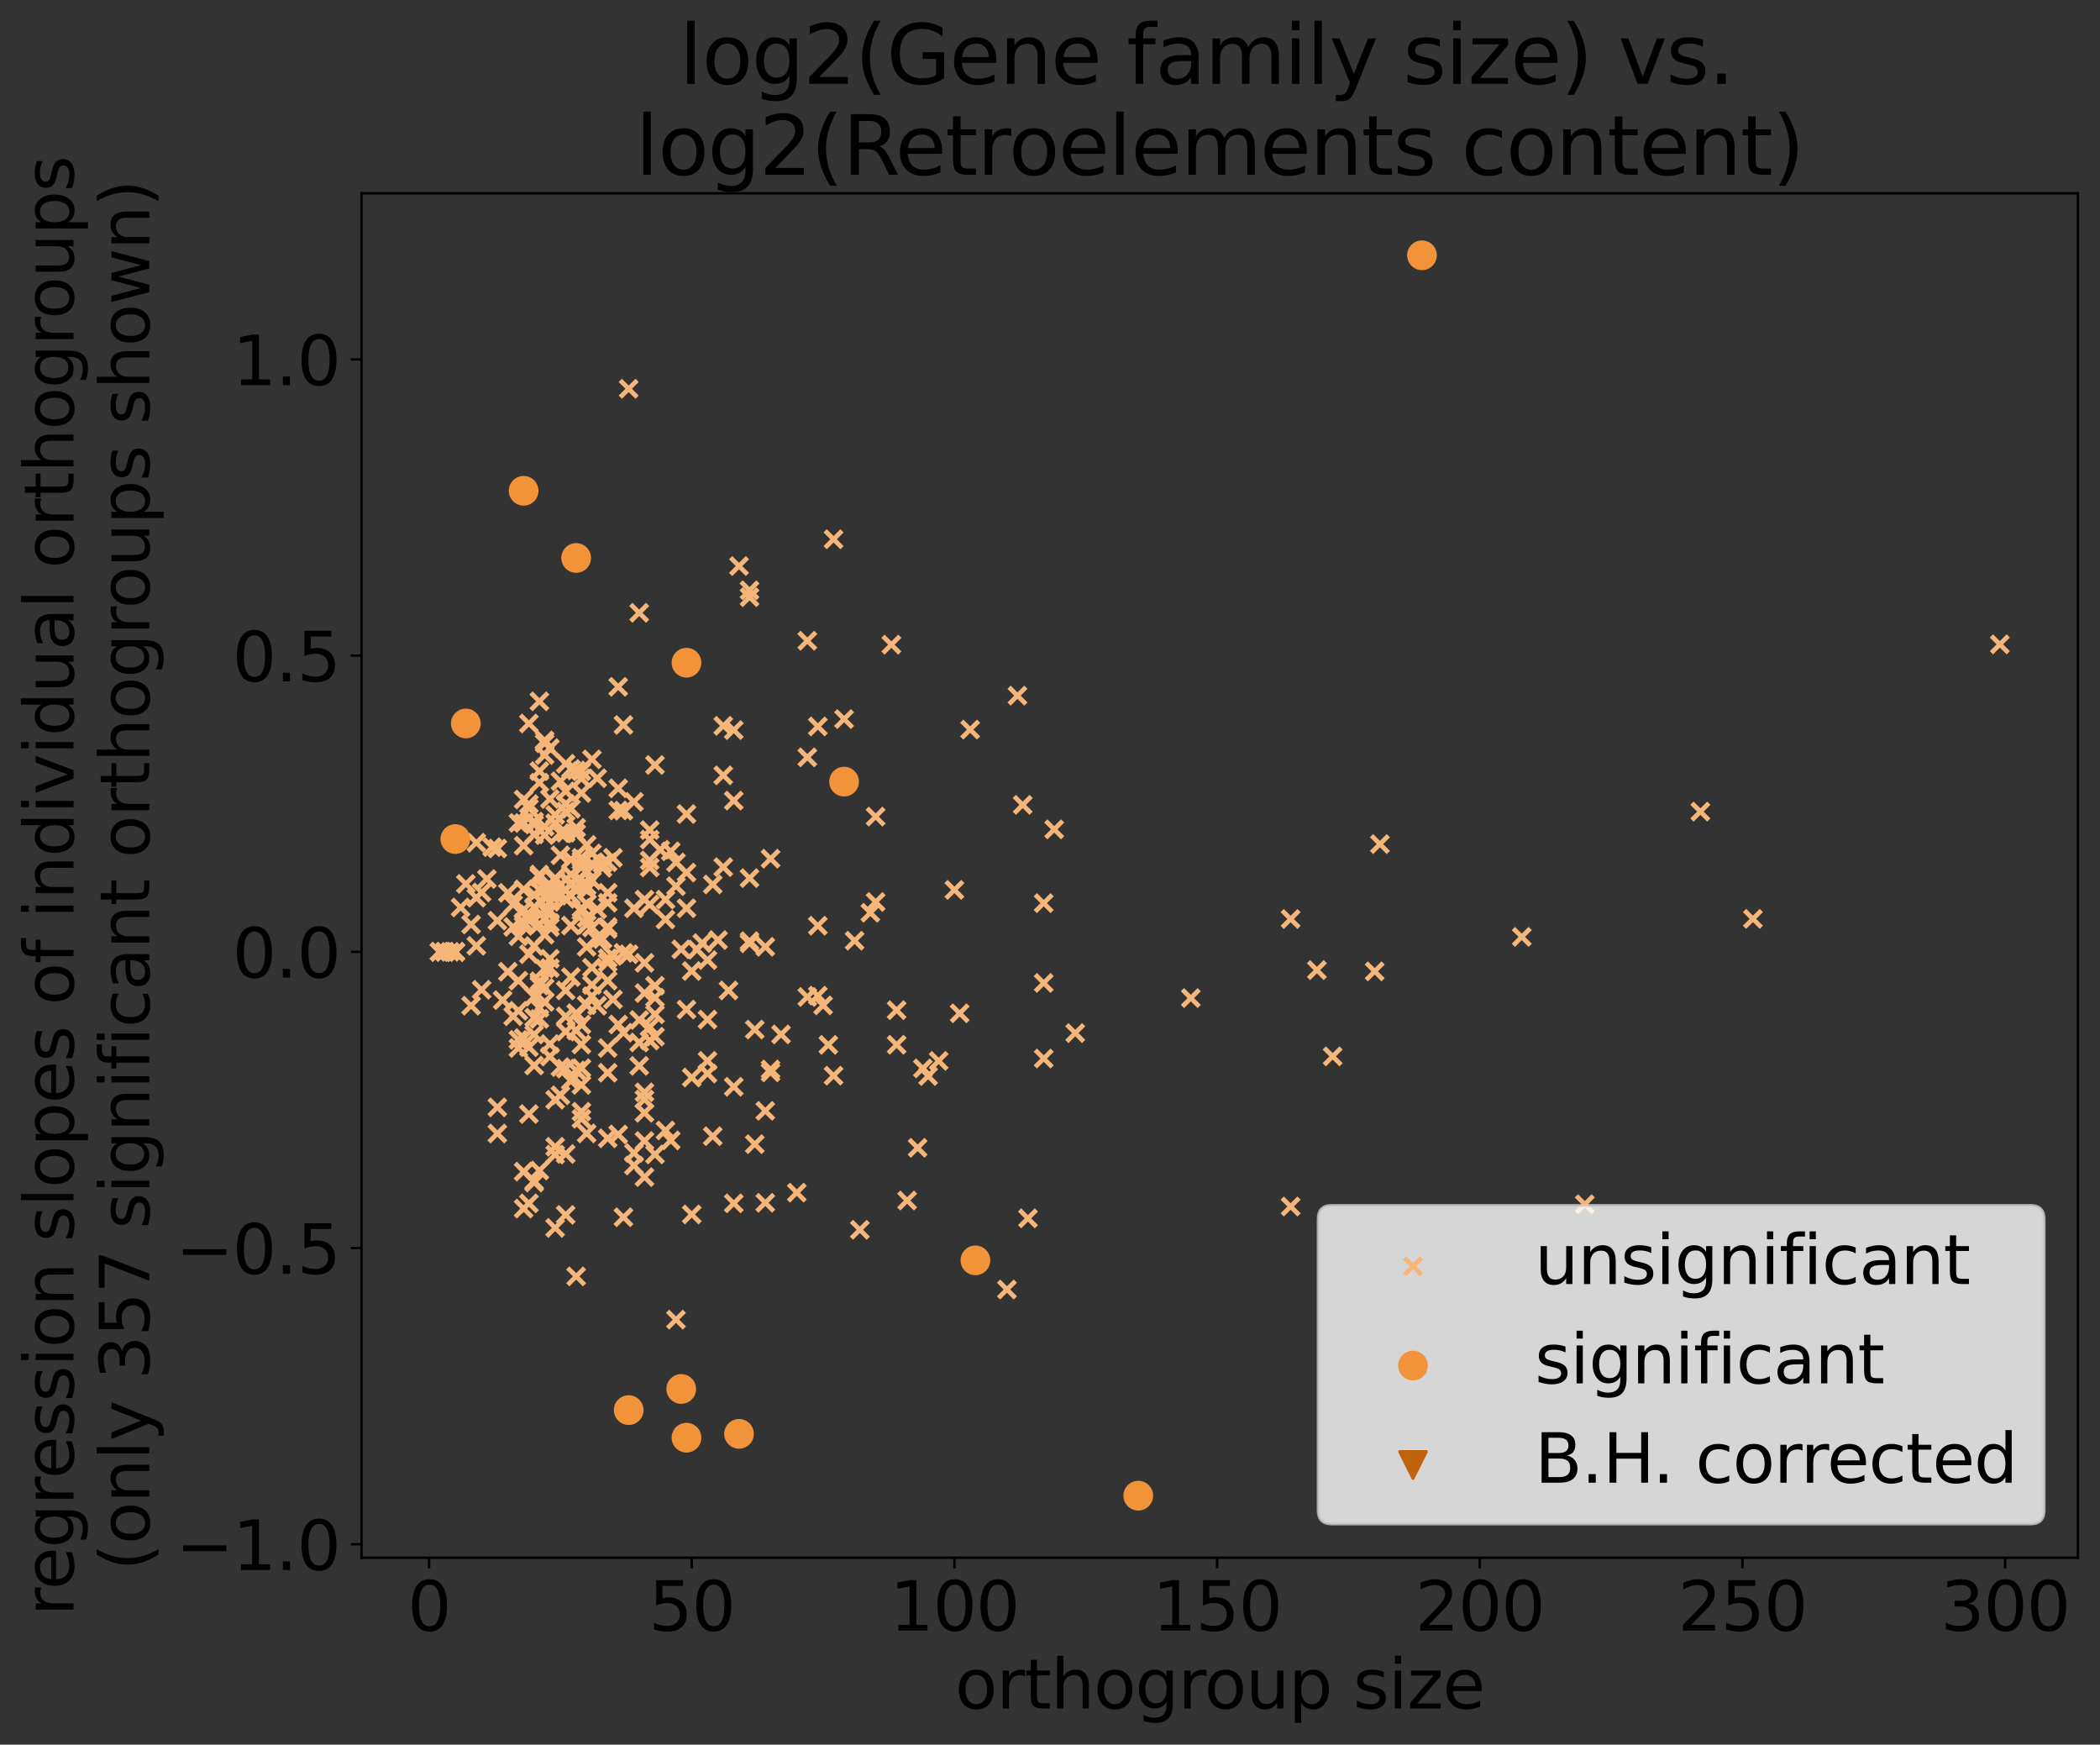 <?xml version="1.0" encoding="utf-8" standalone="no"?>
<!DOCTYPE svg PUBLIC "-//W3C//DTD SVG 1.1//EN"
  "http://www.w3.org/Graphics/SVG/1.1/DTD/svg11.dtd">
<svg xmlns:xlink="http://www.w3.org/1999/xlink" width="682.749pt" height="567.126pt" viewBox="0 0 682.749 567.126" xmlns="http://www.w3.org/2000/svg" version="1.1">
 <rect x="0" y="0" width="682.749" height="567.126" fill="#333333" stroke="none"/>
 <defs>
  <style type="text/css">*{stroke-linejoin: round; stroke-linecap: butt}</style>
 </defs>
 <g id="figure_1">
  <g id="patch_1">
   <path d="M 0 567.126 
L 682.749 567.126 
L 682.749 0 
L 0 0 
L 0 567.126 
z
" style="fill: none"/>
  </g>
  <g id="axes_1">
   <g id="patch_2">
    <path d="M 117.549 506.342 
L 675.549 506.342 
L 675.549 62.822 
L 117.549 62.822 
L 117.549 506.342 
z
" style="fill: none"/>
   </g>
   <g id="PathCollection_1">
    <defs>
     <path id="m6374410f36" d="M -2.739 2.739 
L 2.739 -2.739 
M -2.739 -2.739 
L 2.739 2.739 
" style="stroke: #f6b679; stroke-width: 1.5"/>
    </defs>
    <g clip-path="url(#p3d7be1742e)">
     <use xlink:href="#m6374410f36" x="177.073" y="268.708" style="fill: #f6b679; stroke: #f6b679; stroke-width: 1.5"/>
     <use xlink:href="#m6374410f36" x="238.56" y="391.162" style="fill: #f6b679; stroke: #f6b679; stroke-width: 1.5"/>
     <use xlink:href="#m6374410f36" x="209.524" y="292.424" style="fill: #f6b679; stroke: #f6b679; stroke-width: 1.5"/>
     <use xlink:href="#m6374410f36" x="310.296" y="289.266" style="fill: #f6b679; stroke: #f6b679; stroke-width: 1.5"/>
     <use xlink:href="#m6374410f36" x="178.781" y="290.662" style="fill: #f6b679; stroke: #f6b679; stroke-width: 1.5"/>
     <use xlink:href="#m6374410f36" x="185.613" y="287.209" style="fill: #f6b679; stroke: #f6b679; stroke-width: 1.5"/>
     <use xlink:href="#m6374410f36" x="180.489" y="399.135" style="fill: #f6b679; stroke: #f6b679; stroke-width: 1.5"/>
     <use xlink:href="#m6374410f36" x="185.613" y="284.259" style="fill: #f6b679; stroke: #f6b679; stroke-width: 1.5"/>
     <use xlink:href="#m6374410f36" x="175.365" y="285.081" style="fill: #f6b679; stroke: #f6b679; stroke-width: 1.5"/>
     <use xlink:href="#m6374410f36" x="153.161" y="326.904" style="fill: #f6b679; stroke: #f6b679; stroke-width: 1.5"/>
     <use xlink:href="#m6374410f36" x="182.197" y="278.012" style="fill: #f6b679; stroke: #f6b679; stroke-width: 1.5"/>
     <use xlink:href="#m6374410f36" x="170.241" y="267.513" style="fill: #f6b679; stroke: #f6b679; stroke-width: 1.5"/>
     <use xlink:href="#m6374410f36" x="230.02" y="331.418" style="fill: #f6b679; stroke: #f6b679; stroke-width: 1.5"/>
     <use xlink:href="#m6374410f36" x="185.613" y="351.395" style="fill: #f6b679; stroke: #f6b679; stroke-width: 1.5"/>
     <use xlink:href="#m6374410f36" x="168.533" y="318.776" style="fill: #f6b679; stroke: #f6b679; stroke-width: 1.5"/>
     <use xlink:href="#m6374410f36" x="177.073" y="314.889" style="fill: #f6b679; stroke: #f6b679; stroke-width: 1.5"/>
     <use xlink:href="#m6374410f36" x="178.781" y="301.377" style="fill: #f6b679; stroke: #f6b679; stroke-width: 1.5"/>
     <use xlink:href="#m6374410f36" x="170.241" y="392.866" style="fill: #f6b679; stroke: #f6b679; stroke-width: 1.5"/>
     <use xlink:href="#m6374410f36" x="173.657" y="330.792" style="fill: #f6b679; stroke: #f6b679; stroke-width: 1.5"/>
     <use xlink:href="#m6374410f36" x="170.241" y="289.103" style="fill: #f6b679; stroke: #f6b679; stroke-width: 1.5"/>
     <use xlink:href="#m6374410f36" x="190.737" y="289.225" style="fill: #f6b679; stroke: #f6b679; stroke-width: 1.5"/>
     <use xlink:href="#m6374410f36" x="189.029" y="363.68" style="fill: #f6b679; stroke: #f6b679; stroke-width: 1.5"/>
     <use xlink:href="#m6374410f36" x="339.332" y="319.521" style="fill: #f6b679; stroke: #f6b679; stroke-width: 1.5"/>
     <use xlink:href="#m6374410f36" x="171.949" y="299.144" style="fill: #f6b679; stroke: #f6b679; stroke-width: 1.5"/>
     <use xlink:href="#m6374410f36" x="339.332" y="344.083" style="fill: #f6b679; stroke: #f6b679; stroke-width: 1.5"/>
     <use xlink:href="#m6374410f36" x="175.365" y="327.619" style="fill: #f6b679; stroke: #f6b679; stroke-width: 1.5"/>
     <use xlink:href="#m6374410f36" x="387.155" y="324.431" style="fill: #f6b679; stroke: #f6b679; stroke-width: 1.5"/>
     <use xlink:href="#m6374410f36" x="197.569" y="370.023" style="fill: #f6b679; stroke: #f6b679; stroke-width: 1.5"/>
     <use xlink:href="#m6374410f36" x="284.676" y="293.195" style="fill: #f6b679; stroke: #f6b679; stroke-width: 1.5"/>
     <use xlink:href="#m6374410f36" x="189.029" y="333.071" style="fill: #f6b679; stroke: #f6b679; stroke-width: 1.5"/>
     <use xlink:href="#m6374410f36" x="182.197" y="270.814" style="fill: #f6b679; stroke: #f6b679; stroke-width: 1.5"/>
     <use xlink:href="#m6374410f36" x="197.569" y="301.978" style="fill: #f6b679; stroke: #f6b679; stroke-width: 1.5"/>
     <use xlink:href="#m6374410f36" x="183.905" y="248.257" style="fill: #f6b679; stroke: #f6b679; stroke-width: 1.5"/>
     <use xlink:href="#m6374410f36" x="274.428" y="233.743" style="fill: #f6b679; stroke: #f6b679; stroke-width: 1.5"/>
     <use xlink:href="#m6374410f36" x="219.772" y="288.056" style="fill: #f6b679; stroke: #f6b679; stroke-width: 1.5"/>
     <use xlink:href="#m6374410f36" x="144.621" y="309.406" style="fill: #f6b679; stroke: #f6b679; stroke-width: 1.5"/>
     <use xlink:href="#m6374410f36" x="248.808" y="390.975" style="fill: #f6b679; stroke: #f6b679; stroke-width: 1.5"/>
     <use xlink:href="#m6374410f36" x="202.693" y="335.68" style="fill: #f6b679; stroke: #f6b679; stroke-width: 1.5"/>
     <use xlink:href="#m6374410f36" x="243.684" y="191.887" style="fill: #f6b679; stroke: #f6b679; stroke-width: 1.5"/>
     <use xlink:href="#m6374410f36" x="209.524" y="355.069" style="fill: #f6b679; stroke: #f6b679; stroke-width: 1.5"/>
     <use xlink:href="#m6374410f36" x="177.073" y="241.594" style="fill: #f6b679; stroke: #f6b679; stroke-width: 1.5"/>
     <use xlink:href="#m6374410f36" x="190.737" y="368.425" style="fill: #f6b679; stroke: #f6b679; stroke-width: 1.5"/>
     <use xlink:href="#m6374410f36" x="154.869" y="291.81" style="fill: #f6b679; stroke: #f6b679; stroke-width: 1.5"/>
     <use xlink:href="#m6374410f36" x="177.073" y="321.132" style="fill: #f6b679; stroke: #f6b679; stroke-width: 1.5"/>
     <use xlink:href="#m6374410f36" x="159.993" y="275.381" style="fill: #f6b679; stroke: #f6b679; stroke-width: 1.5"/>
     <use xlink:href="#m6374410f36" x="189.029" y="361.372" style="fill: #f6b679; stroke: #f6b679; stroke-width: 1.5"/>
     <use xlink:href="#m6374410f36" x="165.117" y="315.874" style="fill: #f6b679; stroke: #f6b679; stroke-width: 1.5"/>
     <use xlink:href="#m6374410f36" x="166.825" y="301.315" style="fill: #f6b679; stroke: #f6b679; stroke-width: 1.5"/>
     <use xlink:href="#m6374410f36" x="168.533" y="328.561" style="fill: #f6b679; stroke: #f6b679; stroke-width: 1.5"/>
     <use xlink:href="#m6374410f36" x="178.781" y="314.677" style="fill: #f6b679; stroke: #f6b679; stroke-width: 1.5"/>
     <use xlink:href="#m6374410f36" x="189.029" y="352.672" style="fill: #f6b679; stroke: #f6b679; stroke-width: 1.5"/>
     <use xlink:href="#m6374410f36" x="248.808" y="361.092" style="fill: #f6b679; stroke: #f6b679; stroke-width: 1.5"/>
     <use xlink:href="#m6374410f36" x="189.029" y="281.963" style="fill: #f6b679; stroke: #f6b679; stroke-width: 1.5"/>
     <use xlink:href="#m6374410f36" x="187.321" y="347.953" style="fill: #f6b679; stroke: #f6b679; stroke-width: 1.5"/>
     <use xlink:href="#m6374410f36" x="190.737" y="307.818" style="fill: #f6b679; stroke: #f6b679; stroke-width: 1.5"/>
     <use xlink:href="#m6374410f36" x="144.621" y="309.406" style="fill: #f6b679; stroke: #f6b679; stroke-width: 1.5"/>
     <use xlink:href="#m6374410f36" x="243.684" y="194.116" style="fill: #f6b679; stroke: #f6b679; stroke-width: 1.5"/>
     <use xlink:href="#m6374410f36" x="189.029" y="279.779" style="fill: #f6b679; stroke: #f6b679; stroke-width: 1.5"/>
     <use xlink:href="#m6374410f36" x="173.657" y="384.392" style="fill: #f6b679; stroke: #f6b679; stroke-width: 1.5"/>
     <use xlink:href="#m6374410f36" x="207.816" y="338.863" style="fill: #f6b679; stroke: #f6b679; stroke-width: 1.5"/>
     <use xlink:href="#m6374410f36" x="178.781" y="343.442" style="fill: #f6b679; stroke: #f6b679; stroke-width: 1.5"/>
     <use xlink:href="#m6374410f36" x="178.781" y="296.087" style="fill: #f6b679; stroke: #f6b679; stroke-width: 1.5"/>
     <use xlink:href="#m6374410f36" x="209.524" y="361.73" style="fill: #f6b679; stroke: #f6b679; stroke-width: 1.5"/>
     <use xlink:href="#m6374410f36" x="180.489" y="286.06" style="fill: #f6b679; stroke: #f6b679; stroke-width: 1.5"/>
     <use xlink:href="#m6374410f36" x="177.073" y="271.469" style="fill: #f6b679; stroke: #f6b679; stroke-width: 1.5"/>
     <use xlink:href="#m6374410f36" x="166.825" y="330.346" style="fill: #f6b679; stroke: #f6b679; stroke-width: 1.5"/>
     <use xlink:href="#m6374410f36" x="175.365" y="284.93" style="fill: #f6b679; stroke: #f6b679; stroke-width: 1.5"/>
     <use xlink:href="#m6374410f36" x="211.232" y="279.701" style="fill: #f6b679; stroke: #f6b679; stroke-width: 1.5"/>
     <use xlink:href="#m6374410f36" x="216.356" y="292.413" style="fill: #f6b679; stroke: #f6b679; stroke-width: 1.5"/>
     <use xlink:href="#m6374410f36" x="212.94" y="320.415" style="fill: #f6b679; stroke: #f6b679; stroke-width: 1.5"/>
     <use xlink:href="#m6374410f36" x="209.524" y="382.631" style="fill: #f6b679; stroke: #f6b679; stroke-width: 1.5"/>
     <use xlink:href="#m6374410f36" x="221.48" y="308.599" style="fill: #f6b679; stroke: #f6b679; stroke-width: 1.5"/>
     <use xlink:href="#m6374410f36" x="192.445" y="314.549" style="fill: #f6b679; stroke: #f6b679; stroke-width: 1.5"/>
     <use xlink:href="#m6374410f36" x="243.684" y="305.927" style="fill: #f6b679; stroke: #f6b679; stroke-width: 1.5"/>
     <use xlink:href="#m6374410f36" x="250.516" y="348.59" style="fill: #f6b679; stroke: #f6b679; stroke-width: 1.5"/>
     <use xlink:href="#m6374410f36" x="185.613" y="351.196" style="fill: #f6b679; stroke: #f6b679; stroke-width: 1.5"/>
     <use xlink:href="#m6374410f36" x="170.241" y="259.889" style="fill: #f6b679; stroke: #f6b679; stroke-width: 1.5"/>
     <use xlink:href="#m6374410f36" x="175.365" y="319.659" style="fill: #f6b679; stroke: #f6b679; stroke-width: 1.5"/>
     <use xlink:href="#m6374410f36" x="199.277" y="278.829" style="fill: #f6b679; stroke: #f6b679; stroke-width: 1.5"/>
     <use xlink:href="#m6374410f36" x="182.197" y="253.956" style="fill: #f6b679; stroke: #f6b679; stroke-width: 1.5"/>
     <use xlink:href="#m6374410f36" x="342.748" y="269.591" style="fill: #f6b679; stroke: #f6b679; stroke-width: 1.5"/>
     <use xlink:href="#m6374410f36" x="211.232" y="333.86" style="fill: #f6b679; stroke: #f6b679; stroke-width: 1.5"/>
     <use xlink:href="#m6374410f36" x="142.913" y="309.406" style="fill: #f6b679; stroke: #f6b679; stroke-width: 1.5"/>
     <use xlink:href="#m6374410f36" x="267.596" y="326.804" style="fill: #f6b679; stroke: #f6b679; stroke-width: 1.5"/>
     <use xlink:href="#m6374410f36" x="178.781" y="311.655" style="fill: #f6b679; stroke: #f6b679; stroke-width: 1.5"/>
     <use xlink:href="#m6374410f36" x="282.968" y="296.701" style="fill: #f6b679; stroke: #f6b679; stroke-width: 1.5"/>
     <use xlink:href="#m6374410f36" x="248.808" y="307.77" style="fill: #f6b679; stroke: #f6b679; stroke-width: 1.5"/>
     <use xlink:href="#m6374410f36" x="180.489" y="267.584" style="fill: #f6b679; stroke: #f6b679; stroke-width: 1.5"/>
     <use xlink:href="#m6374410f36" x="189.029" y="278.836" style="fill: #f6b679; stroke: #f6b679; stroke-width: 1.5"/>
     <use xlink:href="#m6374410f36" x="185.613" y="287.692" style="fill: #f6b679; stroke: #f6b679; stroke-width: 1.5"/>
     <use xlink:href="#m6374410f36" x="238.56" y="353.262" style="fill: #f6b679; stroke: #f6b679; stroke-width: 1.5"/>
     <use xlink:href="#m6374410f36" x="165.117" y="290.229" style="fill: #f6b679; stroke: #f6b679; stroke-width: 1.5"/>
     <use xlink:href="#m6374410f36" x="171.949" y="297.256" style="fill: #f6b679; stroke: #f6b679; stroke-width: 1.5"/>
     <use xlink:href="#m6374410f36" x="173.657" y="336.282" style="fill: #f6b679; stroke: #f6b679; stroke-width: 1.5"/>
     <use xlink:href="#m6374410f36" x="197.569" y="348.703" style="fill: #f6b679; stroke: #f6b679; stroke-width: 1.5"/>
     <use xlink:href="#m6374410f36" x="446.935" y="315.754" style="fill: #f6b679; stroke: #f6b679; stroke-width: 1.5"/>
     <use xlink:href="#m6374410f36" x="259.056" y="387.679" style="fill: #f6b679; stroke: #f6b679; stroke-width: 1.5"/>
     <use xlink:href="#m6374410f36" x="245.392" y="334.67" style="fill: #f6b679; stroke: #f6b679; stroke-width: 1.5"/>
     <use xlink:href="#m6374410f36" x="183.905" y="330.385" style="fill: #f6b679; stroke: #f6b679; stroke-width: 1.5"/>
     <use xlink:href="#m6374410f36" x="200.985" y="368.763" style="fill: #f6b679; stroke: #f6b679; stroke-width: 1.5"/>
     <use xlink:href="#m6374410f36" x="419.607" y="298.731" style="fill: #f6b679; stroke: #f6b679; stroke-width: 1.5"/>
     <use xlink:href="#m6374410f36" x="209.524" y="370.881" style="fill: #f6b679; stroke: #f6b679; stroke-width: 1.5"/>
     <use xlink:href="#m6374410f36" x="175.365" y="320.361" style="fill: #f6b679; stroke: #f6b679; stroke-width: 1.5"/>
     <use xlink:href="#m6374410f36" x="156.577" y="321.738" style="fill: #f6b679; stroke: #f6b679; stroke-width: 1.5"/>
     <use xlink:href="#m6374410f36" x="185.613" y="262.887" style="fill: #f6b679; stroke: #f6b679; stroke-width: 1.5"/>
     <use xlink:href="#m6374410f36" x="223.188" y="264.618" style="fill: #f6b679; stroke: #f6b679; stroke-width: 1.5"/>
     <use xlink:href="#m6374410f36" x="185.613" y="300.846" style="fill: #f6b679; stroke: #f6b679; stroke-width: 1.5"/>
     <use xlink:href="#m6374410f36" x="231.728" y="287.501" style="fill: #f6b679; stroke: #f6b679; stroke-width: 1.5"/>
     <use xlink:href="#m6374410f36" x="178.781" y="243.193" style="fill: #f6b679; stroke: #f6b679; stroke-width: 1.5"/>
     <use xlink:href="#m6374410f36" x="190.737" y="274.624" style="fill: #f6b679; stroke: #f6b679; stroke-width: 1.5"/>
     <use xlink:href="#m6374410f36" x="199.277" y="310.738" style="fill: #f6b679; stroke: #f6b679; stroke-width: 1.5"/>
     <use xlink:href="#m6374410f36" x="173.657" y="294.921" style="fill: #f6b679; stroke: #f6b679; stroke-width: 1.5"/>
     <use xlink:href="#m6374410f36" x="161.701" y="275.807" style="fill: #f6b679; stroke: #f6b679; stroke-width: 1.5"/>
     <use xlink:href="#m6374410f36" x="168.533" y="267.482" style="fill: #f6b679; stroke: #f6b679; stroke-width: 1.5"/>
     <use xlink:href="#m6374410f36" x="142.913" y="309.406" style="fill: #f6b679; stroke: #f6b679; stroke-width: 1.5"/>
     <use xlink:href="#m6374410f36" x="158.285" y="285.731" style="fill: #f6b679; stroke: #f6b679; stroke-width: 1.5"/>
     <use xlink:href="#m6374410f36" x="180.489" y="375.31" style="fill: #f6b679; stroke: #f6b679; stroke-width: 1.5"/>
     <use xlink:href="#m6374410f36" x="250.516" y="279.124" style="fill: #f6b679; stroke: #f6b679; stroke-width: 1.5"/>
     <use xlink:href="#m6374410f36" x="173.657" y="383.922" style="fill: #f6b679; stroke: #f6b679; stroke-width: 1.5"/>
     <use xlink:href="#m6374410f36" x="339.332" y="293.575" style="fill: #f6b679; stroke: #f6b679; stroke-width: 1.5"/>
     <use xlink:href="#m6374410f36" x="212.94" y="324.31" style="fill: #f6b679; stroke: #f6b679; stroke-width: 1.5"/>
     <use xlink:href="#m6374410f36" x="175.365" y="227.979" style="fill: #f6b679; stroke: #f6b679; stroke-width: 1.5"/>
     <use xlink:href="#m6374410f36" x="178.781" y="259.712" style="fill: #f6b679; stroke: #f6b679; stroke-width: 1.5"/>
     <use xlink:href="#m6374410f36" x="161.701" y="359.943" style="fill: #f6b679; stroke: #f6b679; stroke-width: 1.5"/>
     <use xlink:href="#m6374410f36" x="277.844" y="305.782" style="fill: #f6b679; stroke: #f6b679; stroke-width: 1.5"/>
     <use xlink:href="#m6374410f36" x="223.188" y="328.168" style="fill: #f6b679; stroke: #f6b679; stroke-width: 1.5"/>
     <use xlink:href="#m6374410f36" x="209.524" y="357.374" style="fill: #f6b679; stroke: #f6b679; stroke-width: 1.5"/>
     <use xlink:href="#m6374410f36" x="189.029" y="287.814" style="fill: #f6b679; stroke: #f6b679; stroke-width: 1.5"/>
     <use xlink:href="#m6374410f36" x="166.825" y="294.005" style="fill: #f6b679; stroke: #f6b679; stroke-width: 1.5"/>
     <use xlink:href="#m6374410f36" x="192.445" y="320.138" style="fill: #f6b679; stroke: #f6b679; stroke-width: 1.5"/>
     <use xlink:href="#m6374410f36" x="175.365" y="289.276" style="fill: #f6b679; stroke: #f6b679; stroke-width: 1.5"/>
     <use xlink:href="#m6374410f36" x="207.816" y="346.463" style="fill: #f6b679; stroke: #f6b679; stroke-width: 1.5"/>
     <use xlink:href="#m6374410f36" x="301.756" y="349.785" style="fill: #f6b679; stroke: #f6b679; stroke-width: 1.5"/>
     <use xlink:href="#m6374410f36" x="226.604" y="308.689" style="fill: #f6b679; stroke: #f6b679; stroke-width: 1.5"/>
     <use xlink:href="#m6374410f36" x="265.888" y="236.138" style="fill: #f6b679; stroke: #f6b679; stroke-width: 1.5"/>
     <use xlink:href="#m6374410f36" x="262.472" y="246.174" style="fill: #f6b679; stroke: #f6b679; stroke-width: 1.5"/>
     <use xlink:href="#m6374410f36" x="173.657" y="271.226" style="fill: #f6b679; stroke: #f6b679; stroke-width: 1.5"/>
     <use xlink:href="#m6374410f36" x="154.869" y="273.924" style="fill: #f6b679; stroke: #f6b679; stroke-width: 1.5"/>
     <use xlink:href="#m6374410f36" x="279.552" y="399.746" style="fill: #f6b679; stroke: #f6b679; stroke-width: 1.5"/>
     <use xlink:href="#m6374410f36" x="189.029" y="347.235" style="fill: #f6b679; stroke: #f6b679; stroke-width: 1.5"/>
     <use xlink:href="#m6374410f36" x="265.888" y="300.91" style="fill: #f6b679; stroke: #f6b679; stroke-width: 1.5"/>
     <use xlink:href="#m6374410f36" x="194.153" y="252.97" style="fill: #f6b679; stroke: #f6b679; stroke-width: 1.5"/>
     <use xlink:href="#m6374410f36" x="183.905" y="292.203" style="fill: #f6b679; stroke: #f6b679; stroke-width: 1.5"/>
     <use xlink:href="#m6374410f36" x="171.949" y="340.402" style="fill: #f6b679; stroke: #f6b679; stroke-width: 1.5"/>
     <use xlink:href="#m6374410f36" x="206.108" y="378.849" style="fill: #f6b679; stroke: #f6b679; stroke-width: 1.5"/>
     <use xlink:href="#m6374410f36" x="171.949" y="262.72" style="fill: #f6b679; stroke: #f6b679; stroke-width: 1.5"/>
     <use xlink:href="#m6374410f36" x="230.02" y="348.982" style="fill: #f6b679; stroke: #f6b679; stroke-width: 1.5"/>
     <use xlink:href="#m6374410f36" x="183.905" y="263.793" style="fill: #f6b679; stroke: #f6b679; stroke-width: 1.5"/>
     <use xlink:href="#m6374410f36" x="148.037" y="309.406" style="fill: #f6b679; stroke: #f6b679; stroke-width: 1.5"/>
     <use xlink:href="#m6374410f36" x="171.949" y="362.124" style="fill: #f6b679; stroke: #f6b679; stroke-width: 1.5"/>
     <use xlink:href="#m6374410f36" x="182.197" y="346.871" style="fill: #f6b679; stroke: #f6b679; stroke-width: 1.5"/>
     <use xlink:href="#m6374410f36" x="180.489" y="285.456" style="fill: #f6b679; stroke: #f6b679; stroke-width: 1.5"/>
     <use xlink:href="#m6374410f36" x="428.147" y="315.342" style="fill: #f6b679; stroke: #f6b679; stroke-width: 1.5"/>
     <use xlink:href="#m6374410f36" x="265.888" y="323.652" style="fill: #f6b679; stroke: #f6b679; stroke-width: 1.5"/>
     <use xlink:href="#m6374410f36" x="231.728" y="369.331" style="fill: #f6b679; stroke: #f6b679; stroke-width: 1.5"/>
     <use xlink:href="#m6374410f36" x="262.472" y="208.289" style="fill: #f6b679; stroke: #f6b679; stroke-width: 1.5"/>
     <use xlink:href="#m6374410f36" x="202.693" y="309.74" style="fill: #f6b679; stroke: #f6b679; stroke-width: 1.5"/>
     <use xlink:href="#m6374410f36" x="214.648" y="276.212" style="fill: #f6b679; stroke: #f6b679; stroke-width: 1.5"/>
     <use xlink:href="#m6374410f36" x="187.321" y="288.429" style="fill: #f6b679; stroke: #f6b679; stroke-width: 1.5"/>
     <use xlink:href="#m6374410f36" x="219.772" y="428.97" style="fill: #f6b679; stroke: #f6b679; stroke-width: 1.5"/>
     <use xlink:href="#m6374410f36" x="173.657" y="290.844" style="fill: #f6b679; stroke: #f6b679; stroke-width: 1.5"/>
     <use xlink:href="#m6374410f36" x="192.445" y="323.828" style="fill: #f6b679; stroke: #f6b679; stroke-width: 1.5"/>
     <use xlink:href="#m6374410f36" x="177.073" y="295.831" style="fill: #f6b679; stroke: #f6b679; stroke-width: 1.5"/>
     <use xlink:href="#m6374410f36" x="207.816" y="199.196" style="fill: #f6b679; stroke: #f6b679; stroke-width: 1.5"/>
     <use xlink:href="#m6374410f36" x="219.772" y="280.351" style="fill: #f6b679; stroke: #f6b679; stroke-width: 1.5"/>
     <use xlink:href="#m6374410f36" x="190.737" y="283.092" style="fill: #f6b679; stroke: #f6b679; stroke-width: 1.5"/>
     <use xlink:href="#m6374410f36" x="236.852" y="321.955" style="fill: #f6b679; stroke: #f6b679; stroke-width: 1.5"/>
     <use xlink:href="#m6374410f36" x="178.781" y="293.175" style="fill: #f6b679; stroke: #f6b679; stroke-width: 1.5"/>
     <use xlink:href="#m6374410f36" x="180.489" y="264.899" style="fill: #f6b679; stroke: #f6b679; stroke-width: 1.5"/>
     <use xlink:href="#m6374410f36" x="142.913" y="309.406" style="fill: #f6b679; stroke: #f6b679; stroke-width: 1.5"/>
     <use xlink:href="#m6374410f36" x="216.356" y="367.468" style="fill: #f6b679; stroke: #f6b679; stroke-width: 1.5"/>
     <use xlink:href="#m6374410f36" x="230.02" y="312.089" style="fill: #f6b679; stroke: #f6b679; stroke-width: 1.5"/>
     <use xlink:href="#m6374410f36" x="197.569" y="318.764" style="fill: #f6b679; stroke: #f6b679; stroke-width: 1.5"/>
     <use xlink:href="#m6374410f36" x="168.533" y="338.006" style="fill: #f6b679; stroke: #f6b679; stroke-width: 1.5"/>
     <use xlink:href="#m6374410f36" x="332.5" y="261.634" style="fill: #f6b679; stroke: #f6b679; stroke-width: 1.5"/>
     <use xlink:href="#m6374410f36" x="168.533" y="340.658" style="fill: #f6b679; stroke: #f6b679; stroke-width: 1.5"/>
     <use xlink:href="#m6374410f36" x="271.012" y="175.292" style="fill: #f6b679; stroke: #f6b679; stroke-width: 1.5"/>
     <use xlink:href="#m6374410f36" x="182.197" y="356.024" style="fill: #f6b679; stroke: #f6b679; stroke-width: 1.5"/>
     <use xlink:href="#m6374410f36" x="218.064" y="370.692" style="fill: #f6b679; stroke: #f6b679; stroke-width: 1.5"/>
     <use xlink:href="#m6374410f36" x="197.569" y="280.28" style="fill: #f6b679; stroke: #f6b679; stroke-width: 1.5"/>
     <use xlink:href="#m6374410f36" x="149.745" y="294.975" style="fill: #f6b679; stroke: #f6b679; stroke-width: 1.5"/>
     <use xlink:href="#m6374410f36" x="330.792" y="226.126" style="fill: #f6b679; stroke: #f6b679; stroke-width: 1.5"/>
     <use xlink:href="#m6374410f36" x="190.737" y="300.571" style="fill: #f6b679; stroke: #f6b679; stroke-width: 1.5"/>
     <use xlink:href="#m6374410f36" x="187.321" y="270.951" style="fill: #f6b679; stroke: #f6b679; stroke-width: 1.5"/>
     <use xlink:href="#m6374410f36" x="211.232" y="272.901" style="fill: #f6b679; stroke: #f6b679; stroke-width: 1.5"/>
     <use xlink:href="#m6374410f36" x="194.153" y="295.585" style="fill: #f6b679; stroke: #f6b679; stroke-width: 1.5"/>
     <use xlink:href="#m6374410f36" x="177.073" y="288.839" style="fill: #f6b679; stroke: #f6b679; stroke-width: 1.5"/>
     <use xlink:href="#m6374410f36" x="212.94" y="375.25" style="fill: #f6b679; stroke: #f6b679; stroke-width: 1.5"/>
     <use xlink:href="#m6374410f36" x="209.524" y="312.988" style="fill: #f6b679; stroke: #f6b679; stroke-width: 1.5"/>
     <use xlink:href="#m6374410f36" x="189.029" y="339.527" style="fill: #f6b679; stroke: #f6b679; stroke-width: 1.5"/>
     <use xlink:href="#m6374410f36" x="243.684" y="306.627" style="fill: #f6b679; stroke: #f6b679; stroke-width: 1.5"/>
     <use xlink:href="#m6374410f36" x="171.949" y="235.168" style="fill: #f6b679; stroke: #f6b679; stroke-width: 1.5"/>
     <use xlink:href="#m6374410f36" x="209.524" y="322.805" style="fill: #f6b679; stroke: #f6b679; stroke-width: 1.5"/>
     <use xlink:href="#m6374410f36" x="175.365" y="318.981" style="fill: #f6b679; stroke: #f6b679; stroke-width: 1.5"/>
     <use xlink:href="#m6374410f36" x="171.949" y="391.163" style="fill: #f6b679; stroke: #f6b679; stroke-width: 1.5"/>
     <use xlink:href="#m6374410f36" x="197.569" y="301.317" style="fill: #f6b679; stroke: #f6b679; stroke-width: 1.5"/>
     <use xlink:href="#m6374410f36" x="262.472" y="324.08" style="fill: #f6b679; stroke: #f6b679; stroke-width: 1.5"/>
     <use xlink:href="#m6374410f36" x="223.188" y="295.244" style="fill: #f6b679; stroke: #f6b679; stroke-width: 1.5"/>
     <use xlink:href="#m6374410f36" x="195.861" y="282.093" style="fill: #f6b679; stroke: #f6b679; stroke-width: 1.5"/>
     <use xlink:href="#m6374410f36" x="146.329" y="309.406" style="fill: #f6b679; stroke: #f6b679; stroke-width: 1.5"/>
     <use xlink:href="#m6374410f36" x="419.607" y="392.184" style="fill: #f6b679; stroke: #f6b679; stroke-width: 1.5"/>
     <use xlink:href="#m6374410f36" x="200.985" y="333.018" style="fill: #f6b679; stroke: #f6b679; stroke-width: 1.5"/>
     <use xlink:href="#m6374410f36" x="200.985" y="263.435" style="fill: #f6b679; stroke: #f6b679; stroke-width: 1.5"/>
     <use xlink:href="#m6374410f36" x="183.905" y="270.691" style="fill: #f6b679; stroke: #f6b679; stroke-width: 1.5"/>
     <use xlink:href="#m6374410f36" x="156.577" y="290.088" style="fill: #f6b679; stroke: #f6b679; stroke-width: 1.5"/>
     <use xlink:href="#m6374410f36" x="173.657" y="346.348" style="fill: #f6b679; stroke: #f6b679; stroke-width: 1.5"/>
     <use xlink:href="#m6374410f36" x="212.94" y="248.664" style="fill: #f6b679; stroke: #f6b679; stroke-width: 1.5"/>
     <use xlink:href="#m6374410f36" x="224.896" y="350.263" style="fill: #f6b679; stroke: #f6b679; stroke-width: 1.5"/>
     <use xlink:href="#m6374410f36" x="171.949" y="310.159" style="fill: #f6b679; stroke: #f6b679; stroke-width: 1.5"/>
     <use xlink:href="#m6374410f36" x="207.816" y="331.555" style="fill: #f6b679; stroke: #f6b679; stroke-width: 1.5"/>
     <use xlink:href="#m6374410f36" x="433.271" y="343.381" style="fill: #f6b679; stroke: #f6b679; stroke-width: 1.5"/>
     <use xlink:href="#m6374410f36" x="515.254" y="391.46" style="fill: #f6b679; stroke: #f6b679; stroke-width: 1.5"/>
     <use xlink:href="#m6374410f36" x="183.905" y="394.907" style="fill: #f6b679; stroke: #f6b679; stroke-width: 1.5"/>
     <use xlink:href="#m6374410f36" x="569.91" y="298.694" style="fill: #f6b679; stroke: #f6b679; stroke-width: 1.5"/>
     <use xlink:href="#m6374410f36" x="153.161" y="300.507" style="fill: #f6b679; stroke: #f6b679; stroke-width: 1.5"/>
     <use xlink:href="#m6374410f36" x="187.321" y="250.407" style="fill: #f6b679; stroke: #f6b679; stroke-width: 1.5"/>
     <use xlink:href="#m6374410f36" x="192.445" y="246.839" style="fill: #f6b679; stroke: #f6b679; stroke-width: 1.5"/>
     <use xlink:href="#m6374410f36" x="190.737" y="288.005" style="fill: #f6b679; stroke: #f6b679; stroke-width: 1.5"/>
     <use xlink:href="#m6374410f36" x="211.232" y="294.018" style="fill: #f6b679; stroke: #f6b679; stroke-width: 1.5"/>
     <use xlink:href="#m6374410f36" x="178.781" y="289.513" style="fill: #f6b679; stroke: #f6b679; stroke-width: 1.5"/>
     <use xlink:href="#m6374410f36" x="183.905" y="321.955" style="fill: #f6b679; stroke: #f6b679; stroke-width: 1.5"/>
     <use xlink:href="#m6374410f36" x="190.737" y="326.728" style="fill: #f6b679; stroke: #f6b679; stroke-width: 1.5"/>
     <use xlink:href="#m6374410f36" x="180.489" y="372.77" style="fill: #f6b679; stroke: #f6b679; stroke-width: 1.5"/>
     <use xlink:href="#m6374410f36" x="180.489" y="290.62" style="fill: #f6b679; stroke: #f6b679; stroke-width: 1.5"/>
     <use xlink:href="#m6374410f36" x="200.985" y="256.255" style="fill: #f6b679; stroke: #f6b679; stroke-width: 1.5"/>
     <use xlink:href="#m6374410f36" x="271.012" y="349.657" style="fill: #f6b679; stroke: #f6b679; stroke-width: 1.5"/>
     <use xlink:href="#m6374410f36" x="177.073" y="240.68" style="fill: #f6b679; stroke: #f6b679; stroke-width: 1.5"/>
     <use xlink:href="#m6374410f36" x="185.613" y="317.604" style="fill: #f6b679; stroke: #f6b679; stroke-width: 1.5"/>
     <use xlink:href="#m6374410f36" x="173.657" y="267.978" style="fill: #f6b679; stroke: #f6b679; stroke-width: 1.5"/>
     <use xlink:href="#m6374410f36" x="190.737" y="298.377" style="fill: #f6b679; stroke: #f6b679; stroke-width: 1.5"/>
     <use xlink:href="#m6374410f36" x="250.516" y="347.633" style="fill: #f6b679; stroke: #f6b679; stroke-width: 1.5"/>
     <use xlink:href="#m6374410f36" x="183.905" y="257.214" style="fill: #f6b679; stroke: #f6b679; stroke-width: 1.5"/>
     <use xlink:href="#m6374410f36" x="173.657" y="267.072" style="fill: #f6b679; stroke: #f6b679; stroke-width: 1.5"/>
     <use xlink:href="#m6374410f36" x="298.34" y="373.103" style="fill: #f6b679; stroke: #f6b679; stroke-width: 1.5"/>
     <use xlink:href="#m6374410f36" x="224.896" y="315.637" style="fill: #f6b679; stroke: #f6b679; stroke-width: 1.5"/>
     <use xlink:href="#m6374410f36" x="180.489" y="357.475" style="fill: #f6b679; stroke: #f6b679; stroke-width: 1.5"/>
     <use xlink:href="#m6374410f36" x="552.83" y="263.818" style="fill: #f6b679; stroke: #f6b679; stroke-width: 1.5"/>
     <use xlink:href="#m6374410f36" x="235.144" y="235.939" style="fill: #f6b679; stroke: #f6b679; stroke-width: 1.5"/>
     <use xlink:href="#m6374410f36" x="216.356" y="298.904" style="fill: #f6b679; stroke: #f6b679; stroke-width: 1.5"/>
     <use xlink:href="#m6374410f36" x="170.241" y="295.787" style="fill: #f6b679; stroke: #f6b679; stroke-width: 1.5"/>
     <use xlink:href="#m6374410f36" x="291.508" y="339.606" style="fill: #f6b679; stroke: #f6b679; stroke-width: 1.5"/>
     <use xlink:href="#m6374410f36" x="175.365" y="380.492" style="fill: #f6b679; stroke: #f6b679; stroke-width: 1.5"/>
     <use xlink:href="#m6374410f36" x="202.693" y="395.675" style="fill: #f6b679; stroke: #f6b679; stroke-width: 1.5"/>
     <use xlink:href="#m6374410f36" x="230.02" y="344.843" style="fill: #f6b679; stroke: #f6b679; stroke-width: 1.5"/>
     <use xlink:href="#m6374410f36" x="334.208" y="396.037" style="fill: #f6b679; stroke: #f6b679; stroke-width: 1.5"/>
     <use xlink:href="#m6374410f36" x="206.108" y="260.655" style="fill: #f6b679; stroke: #f6b679; stroke-width: 1.5"/>
     <use xlink:href="#m6374410f36" x="197.569" y="293.452" style="fill: #f6b679; stroke: #f6b679; stroke-width: 1.5"/>
     <use xlink:href="#m6374410f36" x="224.896" y="394.76" style="fill: #f6b679; stroke: #f6b679; stroke-width: 1.5"/>
     <use xlink:href="#m6374410f36" x="650.186" y="209.451" style="fill: #f6b679; stroke: #f6b679; stroke-width: 1.5"/>
     <use xlink:href="#m6374410f36" x="235.144" y="281.875" style="fill: #f6b679; stroke: #f6b679; stroke-width: 1.5"/>
     <use xlink:href="#m6374410f36" x="192.445" y="301.492" style="fill: #f6b679; stroke: #f6b679; stroke-width: 1.5"/>
     <use xlink:href="#m6374410f36" x="192.445" y="277.406" style="fill: #f6b679; stroke: #f6b679; stroke-width: 1.5"/>
     <use xlink:href="#m6374410f36" x="170.241" y="337.419" style="fill: #f6b679; stroke: #f6b679; stroke-width: 1.5"/>
     <use xlink:href="#m6374410f36" x="202.693" y="235.649" style="fill: #f6b679; stroke: #f6b679; stroke-width: 1.5"/>
     <use xlink:href="#m6374410f36" x="448.643" y="274.376" style="fill: #f6b679; stroke: #f6b679; stroke-width: 1.5"/>
     <use xlink:href="#m6374410f36" x="238.56" y="260.249" style="fill: #f6b679; stroke: #f6b679; stroke-width: 1.5"/>
     <use xlink:href="#m6374410f36" x="161.701" y="299.266" style="fill: #f6b679; stroke: #f6b679; stroke-width: 1.5"/>
     <use xlink:href="#m6374410f36" x="349.58" y="335.807" style="fill: #f6b679; stroke: #f6b679; stroke-width: 1.5"/>
     <use xlink:href="#m6374410f36" x="175.365" y="300.405" style="fill: #f6b679; stroke: #f6b679; stroke-width: 1.5"/>
     <use xlink:href="#m6374410f36" x="144.621" y="309.406" style="fill: #f6b679; stroke: #f6b679; stroke-width: 1.5"/>
     <use xlink:href="#m6374410f36" x="494.759" y="304.548" style="fill: #f6b679; stroke: #f6b679; stroke-width: 1.5"/>
     <use xlink:href="#m6374410f36" x="197.569" y="290.194" style="fill: #f6b679; stroke: #f6b679; stroke-width: 1.5"/>
     <use xlink:href="#m6374410f36" x="189.029" y="295.195" style="fill: #f6b679; stroke: #f6b679; stroke-width: 1.5"/>
     <use xlink:href="#m6374410f36" x="312.004" y="329.382" style="fill: #f6b679; stroke: #f6b679; stroke-width: 1.5"/>
     <use xlink:href="#m6374410f36" x="151.453" y="287.318" style="fill: #f6b679; stroke: #f6b679; stroke-width: 1.5"/>
     <use xlink:href="#m6374410f36" x="183.905" y="335.34" style="fill: #f6b679; stroke: #f6b679; stroke-width: 1.5"/>
     <use xlink:href="#m6374410f36" x="300.048" y="347.294" style="fill: #f6b679; stroke: #f6b679; stroke-width: 1.5"/>
     <use xlink:href="#m6374410f36" x="178.781" y="339.378" style="fill: #f6b679; stroke: #f6b679; stroke-width: 1.5"/>
     <use xlink:href="#m6374410f36" x="173.657" y="307.515" style="fill: #f6b679; stroke: #f6b679; stroke-width: 1.5"/>
     <use xlink:href="#m6374410f36" x="197.569" y="312.88" style="fill: #f6b679; stroke: #f6b679; stroke-width: 1.5"/>
     <use xlink:href="#m6374410f36" x="206.108" y="374.781" style="fill: #f6b679; stroke: #f6b679; stroke-width: 1.5"/>
     <use xlink:href="#m6374410f36" x="175.365" y="254.433" style="fill: #f6b679; stroke: #f6b679; stroke-width: 1.5"/>
     <use xlink:href="#m6374410f36" x="183.905" y="261.366" style="fill: #f6b679; stroke: #f6b679; stroke-width: 1.5"/>
     <use xlink:href="#m6374410f36" x="269.304" y="339.638" style="fill: #f6b679; stroke: #f6b679; stroke-width: 1.5"/>
     <use xlink:href="#m6374410f36" x="192.445" y="280.746" style="fill: #f6b679; stroke: #f6b679; stroke-width: 1.5"/>
     <use xlink:href="#m6374410f36" x="233.436" y="305.572" style="fill: #f6b679; stroke: #f6b679; stroke-width: 1.5"/>
     <use xlink:href="#m6374410f36" x="195.861" y="305.247" style="fill: #f6b679; stroke: #f6b679; stroke-width: 1.5"/>
     <use xlink:href="#m6374410f36" x="245.392" y="371.921" style="fill: #f6b679; stroke: #f6b679; stroke-width: 1.5"/>
     <use xlink:href="#m6374410f36" x="175.365" y="284.271" style="fill: #f6b679; stroke: #f6b679; stroke-width: 1.5"/>
     <use xlink:href="#m6374410f36" x="177.073" y="325.689" style="fill: #f6b679; stroke: #f6b679; stroke-width: 1.5"/>
     <use xlink:href="#m6374410f36" x="199.277" y="324.872" style="fill: #f6b679; stroke: #f6b679; stroke-width: 1.5"/>
     <use xlink:href="#m6374410f36" x="148.037" y="309.406" style="fill: #f6b679; stroke: #f6b679; stroke-width: 1.5"/>
     <use xlink:href="#m6374410f36" x="192.445" y="286.211" style="fill: #f6b679; stroke: #f6b679; stroke-width: 1.5"/>
     <use xlink:href="#m6374410f36" x="185.613" y="279.385" style="fill: #f6b679; stroke: #f6b679; stroke-width: 1.5"/>
     <use xlink:href="#m6374410f36" x="315.42" y="237.159" style="fill: #f6b679; stroke: #f6b679; stroke-width: 1.5"/>
     <use xlink:href="#m6374410f36" x="202.693" y="263.515" style="fill: #f6b679; stroke: #f6b679; stroke-width: 1.5"/>
     <use xlink:href="#m6374410f36" x="211.232" y="269.823" style="fill: #f6b679; stroke: #f6b679; stroke-width: 1.5"/>
     <use xlink:href="#m6374410f36" x="200.985" y="223.251" style="fill: #f6b679; stroke: #f6b679; stroke-width: 1.5"/>
     <use xlink:href="#m6374410f36" x="187.321" y="334.988" style="fill: #f6b679; stroke: #f6b679; stroke-width: 1.5"/>
     <use xlink:href="#m6374410f36" x="212.94" y="336.981" style="fill: #f6b679; stroke: #f6b679; stroke-width: 1.5"/>
     <use xlink:href="#m6374410f36" x="218.064" y="276.726" style="fill: #f6b679; stroke: #f6b679; stroke-width: 1.5"/>
     <use xlink:href="#m6374410f36" x="194.153" y="305.453" style="fill: #f6b679; stroke: #f6b679; stroke-width: 1.5"/>
     <use xlink:href="#m6374410f36" x="197.569" y="311.509" style="fill: #f6b679; stroke: #f6b679; stroke-width: 1.5"/>
     <use xlink:href="#m6374410f36" x="170.241" y="300.97" style="fill: #f6b679; stroke: #f6b679; stroke-width: 1.5"/>
     <use xlink:href="#m6374410f36" x="235.144" y="252.029" style="fill: #f6b679; stroke: #f6b679; stroke-width: 1.5"/>
     <use xlink:href="#m6374410f36" x="228.312" y="306.564" style="fill: #f6b679; stroke: #f6b679; stroke-width: 1.5"/>
     <use xlink:href="#m6374410f36" x="289.8" y="209.555" style="fill: #f6b679; stroke: #f6b679; stroke-width: 1.5"/>
     <use xlink:href="#m6374410f36" x="168.533" y="304.336" style="fill: #f6b679; stroke: #f6b679; stroke-width: 1.5"/>
     <use xlink:href="#m6374410f36" x="204.4" y="310.184" style="fill: #f6b679; stroke: #f6b679; stroke-width: 1.5"/>
     <use xlink:href="#m6374410f36" x="187.321" y="269.08" style="fill: #f6b679; stroke: #f6b679; stroke-width: 1.5"/>
     <use xlink:href="#m6374410f36" x="178.781" y="300.024" style="fill: #f6b679; stroke: #f6b679; stroke-width: 1.5"/>
     <use xlink:href="#m6374410f36" x="294.924" y="390.234" style="fill: #f6b679; stroke: #f6b679; stroke-width: 1.5"/>
     <use xlink:href="#m6374410f36" x="197.569" y="340.666" style="fill: #f6b679; stroke: #f6b679; stroke-width: 1.5"/>
     <use xlink:href="#m6374410f36" x="189.029" y="253.045" style="fill: #f6b679; stroke: #f6b679; stroke-width: 1.5"/>
     <use xlink:href="#m6374410f36" x="238.56" y="237.317" style="fill: #f6b679; stroke: #f6b679; stroke-width: 1.5"/>
     <use xlink:href="#m6374410f36" x="173.657" y="323.996" style="fill: #f6b679; stroke: #f6b679; stroke-width: 1.5"/>
     <use xlink:href="#m6374410f36" x="187.321" y="329.334" style="fill: #f6b679; stroke: #f6b679; stroke-width: 1.5"/>
     <use xlink:href="#m6374410f36" x="195.861" y="280.716" style="fill: #f6b679; stroke: #f6b679; stroke-width: 1.5"/>
     <use xlink:href="#m6374410f36" x="189.029" y="296.144" style="fill: #f6b679; stroke: #f6b679; stroke-width: 1.5"/>
     <use xlink:href="#m6374410f36" x="175.365" y="331.217" style="fill: #f6b679; stroke: #f6b679; stroke-width: 1.5"/>
     <use xlink:href="#m6374410f36" x="211.232" y="338.243" style="fill: #f6b679; stroke: #f6b679; stroke-width: 1.5"/>
     <use xlink:href="#m6374410f36" x="305.172" y="344.853" style="fill: #f6b679; stroke: #f6b679; stroke-width: 1.5"/>
     <use xlink:href="#m6374410f36" x="212.94" y="329.724" style="fill: #f6b679; stroke: #f6b679; stroke-width: 1.5"/>
     <use xlink:href="#m6374410f36" x="171.949" y="261.378" style="fill: #f6b679; stroke: #f6b679; stroke-width: 1.5"/>
     <use xlink:href="#m6374410f36" x="185.613" y="291.155" style="fill: #f6b679; stroke: #f6b679; stroke-width: 1.5"/>
     <use xlink:href="#m6374410f36" x="253.932" y="336.236" style="fill: #f6b679; stroke: #f6b679; stroke-width: 1.5"/>
     <use xlink:href="#m6374410f36" x="240.268" y="184" style="fill: #f6b679; stroke: #f6b679; stroke-width: 1.5"/>
     <use xlink:href="#m6374410f36" x="177.073" y="303.83" style="fill: #f6b679; stroke: #f6b679; stroke-width: 1.5"/>
     <use xlink:href="#m6374410f36" x="170.241" y="299.832" style="fill: #f6b679; stroke: #f6b679; stroke-width: 1.5"/>
     <use xlink:href="#m6374410f36" x="154.869" y="307.438" style="fill: #f6b679; stroke: #f6b679; stroke-width: 1.5"/>
     <use xlink:href="#m6374410f36" x="243.684" y="285.434" style="fill: #f6b679; stroke: #f6b679; stroke-width: 1.5"/>
     <use xlink:href="#m6374410f36" x="163.409" y="325.099" style="fill: #f6b679; stroke: #f6b679; stroke-width: 1.5"/>
     <use xlink:href="#m6374410f36" x="211.232" y="281.972" style="fill: #f6b679; stroke: #f6b679; stroke-width: 1.5"/>
     <use xlink:href="#m6374410f36" x="291.508" y="328.37" style="fill: #f6b679; stroke: #f6b679; stroke-width: 1.5"/>
     <use xlink:href="#m6374410f36" x="284.676" y="265.446" style="fill: #f6b679; stroke: #f6b679; stroke-width: 1.5"/>
     <use xlink:href="#m6374410f36" x="183.905" y="347.359" style="fill: #f6b679; stroke: #f6b679; stroke-width: 1.5"/>
     <use xlink:href="#m6374410f36" x="204.4" y="126.379" style="fill: #f6b679; stroke: #f6b679; stroke-width: 1.5"/>
     <use xlink:href="#m6374410f36" x="187.321" y="414.891" style="fill: #f6b679; stroke: #f6b679; stroke-width: 1.5"/>
     <use xlink:href="#m6374410f36" x="170.241" y="274.892" style="fill: #f6b679; stroke: #f6b679; stroke-width: 1.5"/>
     <use xlink:href="#m6374410f36" x="189.029" y="250.709" style="fill: #f6b679; stroke: #f6b679; stroke-width: 1.5"/>
     <use xlink:href="#m6374410f36" x="189.029" y="257.772" style="fill: #f6b679; stroke: #f6b679; stroke-width: 1.5"/>
     <use xlink:href="#m6374410f36" x="175.365" y="250.653" style="fill: #f6b679; stroke: #f6b679; stroke-width: 1.5"/>
     <use xlink:href="#m6374410f36" x="206.108" y="295.249" style="fill: #f6b679; stroke: #f6b679; stroke-width: 1.5"/>
     <use xlink:href="#m6374410f36" x="183.905" y="375.105" style="fill: #f6b679; stroke: #f6b679; stroke-width: 1.5"/>
     <use xlink:href="#m6374410f36" x="327.376" y="419.159" style="fill: #f6b679; stroke: #f6b679; stroke-width: 1.5"/>
     <use xlink:href="#m6374410f36" x="148.037" y="309.488" style="fill: #f6b679; stroke: #f6b679; stroke-width: 1.5"/>
     <use xlink:href="#m6374410f36" x="161.701" y="368.447" style="fill: #f6b679; stroke: #f6b679; stroke-width: 1.5"/>
     <use xlink:href="#m6374410f36" x="223.188" y="283.634" style="fill: #f6b679; stroke: #f6b679; stroke-width: 1.5"/>
     <use xlink:href="#m6374410f36" x="190.737" y="283.546" style="fill: #f6b679; stroke: #f6b679; stroke-width: 1.5"/>
     <use xlink:href="#m6374410f36" x="177.073" y="245.432" style="fill: #f6b679; stroke: #f6b679; stroke-width: 1.5"/>
     <use xlink:href="#m6374410f36" x="194.153" y="326.909" style="fill: #f6b679; stroke: #f6b679; stroke-width: 1.5"/>
     <use xlink:href="#m6374410f36" x="170.241" y="380.847" style="fill: #f6b679; stroke: #f6b679; stroke-width: 1.5"/>
     <use xlink:href="#m6374410f36" x="190.737" y="293.813" style="fill: #f6b679; stroke: #f6b679; stroke-width: 1.5"/>
     <use xlink:href="#m6374410f36" x="185.613" y="249.965" style="fill: #f6b679; stroke: #f6b679; stroke-width: 1.5"/>
    </g>
   </g>
   <g id="PathCollection_2">
    <defs>
     <path id="mc22c874ed6" d="M 0 4.33 
C 1.148 4.33 2.25 3.874 3.062 3.062 
C 3.874 2.25 4.33 1.148 4.33 0 
C 4.33 -1.148 3.874 -2.25 3.062 -3.062 
C 2.25 -3.874 1.148 -4.33 0 -4.33 
C -1.148 -4.33 -2.25 -3.874 -3.062 -3.062 
C -3.874 -2.25 -4.33 -1.148 -4.33 0 
C -4.33 1.148 -3.874 2.25 -3.062 3.062 
C -2.25 3.874 -1.148 4.33 0 4.33 
z
" style="stroke: #f2933a"/>
    </defs>
    <g clip-path="url(#p3d7be1742e)">
     <use xlink:href="#mc22c874ed6" x="187.321" y="181.373" style="fill: #f2933a; stroke: #f2933a"/>
     <use xlink:href="#mc22c874ed6" x="370.075" y="486.182" style="fill: #f2933a; stroke: #f2933a"/>
     <use xlink:href="#mc22c874ed6" x="223.188" y="215.418" style="fill: #f2933a; stroke: #f2933a"/>
     <use xlink:href="#mc22c874ed6" x="221.48" y="451.497" style="fill: #f2933a; stroke: #f2933a"/>
     <use xlink:href="#mc22c874ed6" x="462.307" y="82.982" style="fill: #f2933a; stroke: #f2933a"/>
     <use xlink:href="#mc22c874ed6" x="204.4" y="458.365" style="fill: #f2933a; stroke: #f2933a"/>
     <use xlink:href="#mc22c874ed6" x="274.428" y="254.08" style="fill: #f2933a; stroke: #f2933a"/>
     <use xlink:href="#mc22c874ed6" x="240.268" y="466.089" style="fill: #f2933a; stroke: #f2933a"/>
     <use xlink:href="#mc22c874ed6" x="148.037" y="272.739" style="fill: #f2933a; stroke: #f2933a"/>
     <use xlink:href="#mc22c874ed6" x="151.453" y="235.172" style="fill: #f2933a; stroke: #f2933a"/>
     <use xlink:href="#mc22c874ed6" x="170.241" y="159.533" style="fill: #f2933a; stroke: #f2933a"/>
     <use xlink:href="#mc22c874ed6" x="223.188" y="467.332" style="fill: #f2933a; stroke: #f2933a"/>
     <use xlink:href="#mc22c874ed6" x="317.128" y="409.694" style="fill: #f2933a; stroke: #f2933a"/>
    </g>
   </g>
   <g id="PathCollection_3"/>
   <g id="matplotlib.axis_1">
    <g id="xtick_1">
     <g id="line2d_1">
      <defs>
       <path id="m64072a527a" d="M 0 0 
L 0 3.5 
" style="stroke: #000000; stroke-width: 0.8"/>
      </defs>
      <g>
       <use xlink:href="#m64072a527a" x="139.497" y="506.342" style="stroke: #000000; stroke-width: 0.8"/>
      </g>
     </g>
     <g id="text_1">
      <!-- 0 -->
      <g transform="translate(132.498 530.059) scale(0.22 -0.22)">
       <defs>
        <path id="DejaVuSans-30" d="M 2034 4250 
Q 1547 4250 1301 3770 
Q 1056 3291 1056 2328 
Q 1056 1369 1301 889 
Q 1547 409 2034 409 
Q 2525 409 2770 889 
Q 3016 1369 3016 2328 
Q 3016 3291 2770 3770 
Q 2525 4250 2034 4250 
z
M 2034 4750 
Q 2819 4750 3233 4129 
Q 3647 3509 3647 2328 
Q 3647 1150 3233 529 
Q 2819 -91 2034 -91 
Q 1250 -91 836 529 
Q 422 1150 422 2328 
Q 422 3509 836 4129 
Q 1250 4750 2034 4750 
z
" transform="scale(0.016)"/>
       </defs>
       <use xlink:href="#DejaVuSans-30"/>
      </g>
     </g>
    </g>
    <g id="xtick_2">
     <g id="line2d_2">
      <g>
       <use xlink:href="#m64072a527a" x="224.896" y="506.342" style="stroke: #000000; stroke-width: 0.8"/>
      </g>
     </g>
     <g id="text_2">
      <!-- 50 -->
      <g transform="translate(210.899 530.059) scale(0.22 -0.22)">
       <defs>
        <path id="DejaVuSans-35" d="M 691 4666 
L 3169 4666 
L 3169 4134 
L 1269 4134 
L 1269 2991 
Q 1406 3038 1543 3061 
Q 1681 3084 1819 3084 
Q 2600 3084 3056 2656 
Q 3513 2228 3513 1497 
Q 3513 744 3044 326 
Q 2575 -91 1722 -91 
Q 1428 -91 1123 -41 
Q 819 9 494 109 
L 494 744 
Q 775 591 1075 516 
Q 1375 441 1709 441 
Q 2250 441 2565 725 
Q 2881 1009 2881 1497 
Q 2881 1984 2565 2268 
Q 2250 2553 1709 2553 
Q 1456 2553 1204 2497 
Q 953 2441 691 2322 
L 691 4666 
z
" transform="scale(0.016)"/>
       </defs>
       <use xlink:href="#DejaVuSans-35"/>
       <use xlink:href="#DejaVuSans-30" x="63.623"/>
      </g>
     </g>
    </g>
    <g id="xtick_3">
     <g id="line2d_3">
      <g>
       <use xlink:href="#m64072a527a" x="310.296" y="506.342" style="stroke: #000000; stroke-width: 0.8"/>
      </g>
     </g>
     <g id="text_3">
      <!-- 100 -->
      <g transform="translate(289.3 530.059) scale(0.22 -0.22)">
       <defs>
        <path id="DejaVuSans-31" d="M 794 531 
L 1825 531 
L 1825 4091 
L 703 3866 
L 703 4441 
L 1819 4666 
L 2450 4666 
L 2450 531 
L 3481 531 
L 3481 0 
L 794 0 
L 794 531 
z
" transform="scale(0.016)"/>
       </defs>
       <use xlink:href="#DejaVuSans-31"/>
       <use xlink:href="#DejaVuSans-30" x="63.623"/>
       <use xlink:href="#DejaVuSans-30" x="127.246"/>
      </g>
     </g>
    </g>
    <g id="xtick_4">
     <g id="line2d_4">
      <g>
       <use xlink:href="#m64072a527a" x="395.695" y="506.342" style="stroke: #000000; stroke-width: 0.8"/>
      </g>
     </g>
     <g id="text_4">
      <!-- 150 -->
      <g transform="translate(374.699 530.059) scale(0.22 -0.22)">
       <use xlink:href="#DejaVuSans-31"/>
       <use xlink:href="#DejaVuSans-35" x="63.623"/>
       <use xlink:href="#DejaVuSans-30" x="127.246"/>
      </g>
     </g>
    </g>
    <g id="xtick_5">
     <g id="line2d_5">
      <g>
       <use xlink:href="#m64072a527a" x="481.095" y="506.342" style="stroke: #000000; stroke-width: 0.8"/>
      </g>
     </g>
     <g id="text_5">
      <!-- 200 -->
      <g transform="translate(460.098 530.059) scale(0.22 -0.22)">
       <defs>
        <path id="DejaVuSans-32" d="M 1228 531 
L 3431 531 
L 3431 0 
L 469 0 
L 469 531 
Q 828 903 1448 1529 
Q 2069 2156 2228 2338 
Q 2531 2678 2651 2914 
Q 2772 3150 2772 3378 
Q 2772 3750 2511 3984 
Q 2250 4219 1831 4219 
Q 1534 4219 1204 4116 
Q 875 4013 500 3803 
L 500 4441 
Q 881 4594 1212 4672 
Q 1544 4750 1819 4750 
Q 2544 4750 2975 4387 
Q 3406 4025 3406 3419 
Q 3406 3131 3298 2873 
Q 3191 2616 2906 2266 
Q 2828 2175 2409 1742 
Q 1991 1309 1228 531 
z
" transform="scale(0.016)"/>
       </defs>
       <use xlink:href="#DejaVuSans-32"/>
       <use xlink:href="#DejaVuSans-30" x="63.623"/>
       <use xlink:href="#DejaVuSans-30" x="127.246"/>
      </g>
     </g>
    </g>
    <g id="xtick_6">
     <g id="line2d_6">
      <g>
       <use xlink:href="#m64072a527a" x="566.494" y="506.342" style="stroke: #000000; stroke-width: 0.8"/>
      </g>
     </g>
     <g id="text_6">
      <!-- 250 -->
      <g transform="translate(545.498 530.059) scale(0.22 -0.22)">
       <use xlink:href="#DejaVuSans-32"/>
       <use xlink:href="#DejaVuSans-35" x="63.623"/>
       <use xlink:href="#DejaVuSans-30" x="127.246"/>
      </g>
     </g>
    </g>
    <g id="xtick_7">
     <g id="line2d_7">
      <g>
       <use xlink:href="#m64072a527a" x="651.894" y="506.342" style="stroke: #000000; stroke-width: 0.8"/>
      </g>
     </g>
     <g id="text_7">
      <!-- 300 -->
      <g transform="translate(630.897 530.059) scale(0.22 -0.22)">
       <defs>
        <path id="DejaVuSans-33" d="M 2597 2516 
Q 3050 2419 3304 2112 
Q 3559 1806 3559 1356 
Q 3559 666 3084 287 
Q 2609 -91 1734 -91 
Q 1441 -91 1130 -33 
Q 819 25 488 141 
L 488 750 
Q 750 597 1062 519 
Q 1375 441 1716 441 
Q 2309 441 2620 675 
Q 2931 909 2931 1356 
Q 2931 1769 2642 2001 
Q 2353 2234 1838 2234 
L 1294 2234 
L 1294 2753 
L 1863 2753 
Q 2328 2753 2575 2939 
Q 2822 3125 2822 3475 
Q 2822 3834 2567 4026 
Q 2313 4219 1838 4219 
Q 1578 4219 1281 4162 
Q 984 4106 628 3988 
L 628 4550 
Q 988 4650 1302 4700 
Q 1616 4750 1894 4750 
Q 2613 4750 3031 4423 
Q 3450 4097 3450 3541 
Q 3450 3153 3228 2886 
Q 3006 2619 2597 2516 
z
" transform="scale(0.016)"/>
       </defs>
       <use xlink:href="#DejaVuSans-33"/>
       <use xlink:href="#DejaVuSans-30" x="63.623"/>
       <use xlink:href="#DejaVuSans-30" x="127.246"/>
      </g>
     </g>
    </g>
    <g id="text_8">
     <!-- orthogroup size -->
     <g transform="translate(310.515 555.351) scale(0.22 -0.22)">
      <defs>
       <path id="DejaVuSans-6f" d="M 1959 3097 
Q 1497 3097 1228 2736 
Q 959 2375 959 1747 
Q 959 1119 1226 758 
Q 1494 397 1959 397 
Q 2419 397 2687 759 
Q 2956 1122 2956 1747 
Q 2956 2369 2687 2733 
Q 2419 3097 1959 3097 
z
M 1959 3584 
Q 2709 3584 3137 3096 
Q 3566 2609 3566 1747 
Q 3566 888 3137 398 
Q 2709 -91 1959 -91 
Q 1206 -91 779 398 
Q 353 888 353 1747 
Q 353 2609 779 3096 
Q 1206 3584 1959 3584 
z
" transform="scale(0.016)"/>
       <path id="DejaVuSans-72" d="M 2631 2963 
Q 2534 3019 2420 3045 
Q 2306 3072 2169 3072 
Q 1681 3072 1420 2755 
Q 1159 2438 1159 1844 
L 1159 0 
L 581 0 
L 581 3500 
L 1159 3500 
L 1159 2956 
Q 1341 3275 1631 3429 
Q 1922 3584 2338 3584 
Q 2397 3584 2469 3576 
Q 2541 3569 2628 3553 
L 2631 2963 
z
" transform="scale(0.016)"/>
       <path id="DejaVuSans-74" d="M 1172 4494 
L 1172 3500 
L 2356 3500 
L 2356 3053 
L 1172 3053 
L 1172 1153 
Q 1172 725 1289 603 
Q 1406 481 1766 481 
L 2356 481 
L 2356 0 
L 1766 0 
Q 1100 0 847 248 
Q 594 497 594 1153 
L 594 3053 
L 172 3053 
L 172 3500 
L 594 3500 
L 594 4494 
L 1172 4494 
z
" transform="scale(0.016)"/>
       <path id="DejaVuSans-68" d="M 3513 2113 
L 3513 0 
L 2938 0 
L 2938 2094 
Q 2938 2591 2744 2837 
Q 2550 3084 2163 3084 
Q 1697 3084 1428 2787 
Q 1159 2491 1159 1978 
L 1159 0 
L 581 0 
L 581 4863 
L 1159 4863 
L 1159 2956 
Q 1366 3272 1645 3428 
Q 1925 3584 2291 3584 
Q 2894 3584 3203 3211 
Q 3513 2838 3513 2113 
z
" transform="scale(0.016)"/>
       <path id="DejaVuSans-67" d="M 2906 1791 
Q 2906 2416 2648 2759 
Q 2391 3103 1925 3103 
Q 1463 3103 1205 2759 
Q 947 2416 947 1791 
Q 947 1169 1205 825 
Q 1463 481 1925 481 
Q 2391 481 2648 825 
Q 2906 1169 2906 1791 
z
M 3481 434 
Q 3481 -459 3084 -895 
Q 2688 -1331 1869 -1331 
Q 1566 -1331 1297 -1286 
Q 1028 -1241 775 -1147 
L 775 -588 
Q 1028 -725 1275 -790 
Q 1522 -856 1778 -856 
Q 2344 -856 2625 -561 
Q 2906 -266 2906 331 
L 2906 616 
Q 2728 306 2450 153 
Q 2172 0 1784 0 
Q 1141 0 747 490 
Q 353 981 353 1791 
Q 353 2603 747 3093 
Q 1141 3584 1784 3584 
Q 2172 3584 2450 3431 
Q 2728 3278 2906 2969 
L 2906 3500 
L 3481 3500 
L 3481 434 
z
" transform="scale(0.016)"/>
       <path id="DejaVuSans-75" d="M 544 1381 
L 544 3500 
L 1119 3500 
L 1119 1403 
Q 1119 906 1312 657 
Q 1506 409 1894 409 
Q 2359 409 2629 706 
Q 2900 1003 2900 1516 
L 2900 3500 
L 3475 3500 
L 3475 0 
L 2900 0 
L 2900 538 
Q 2691 219 2414 64 
Q 2138 -91 1772 -91 
Q 1169 -91 856 284 
Q 544 659 544 1381 
z
M 1991 3584 
L 1991 3584 
z
" transform="scale(0.016)"/>
       <path id="DejaVuSans-70" d="M 1159 525 
L 1159 -1331 
L 581 -1331 
L 581 3500 
L 1159 3500 
L 1159 2969 
Q 1341 3281 1617 3432 
Q 1894 3584 2278 3584 
Q 2916 3584 3314 3078 
Q 3713 2572 3713 1747 
Q 3713 922 3314 415 
Q 2916 -91 2278 -91 
Q 1894 -91 1617 61 
Q 1341 213 1159 525 
z
M 3116 1747 
Q 3116 2381 2855 2742 
Q 2594 3103 2138 3103 
Q 1681 3103 1420 2742 
Q 1159 2381 1159 1747 
Q 1159 1113 1420 752 
Q 1681 391 2138 391 
Q 2594 391 2855 752 
Q 3116 1113 3116 1747 
z
" transform="scale(0.016)"/>
       <path id="DejaVuSans-20" transform="scale(0.016)"/>
       <path id="DejaVuSans-73" d="M 2834 3397 
L 2834 2853 
Q 2591 2978 2328 3040 
Q 2066 3103 1784 3103 
Q 1356 3103 1142 2972 
Q 928 2841 928 2578 
Q 928 2378 1081 2264 
Q 1234 2150 1697 2047 
L 1894 2003 
Q 2506 1872 2764 1633 
Q 3022 1394 3022 966 
Q 3022 478 2636 193 
Q 2250 -91 1575 -91 
Q 1294 -91 989 -36 
Q 684 19 347 128 
L 347 722 
Q 666 556 975 473 
Q 1284 391 1588 391 
Q 1994 391 2212 530 
Q 2431 669 2431 922 
Q 2431 1156 2273 1281 
Q 2116 1406 1581 1522 
L 1381 1569 
Q 847 1681 609 1914 
Q 372 2147 372 2553 
Q 372 3047 722 3315 
Q 1072 3584 1716 3584 
Q 2034 3584 2315 3537 
Q 2597 3491 2834 3397 
z
" transform="scale(0.016)"/>
       <path id="DejaVuSans-69" d="M 603 3500 
L 1178 3500 
L 1178 0 
L 603 0 
L 603 3500 
z
M 603 4863 
L 1178 4863 
L 1178 4134 
L 603 4134 
L 603 4863 
z
" transform="scale(0.016)"/>
       <path id="DejaVuSans-7a" d="M 353 3500 
L 3084 3500 
L 3084 2975 
L 922 459 
L 3084 459 
L 3084 0 
L 275 0 
L 275 525 
L 2438 3041 
L 353 3041 
L 353 3500 
z
" transform="scale(0.016)"/>
       <path id="DejaVuSans-65" d="M 3597 1894 
L 3597 1613 
L 953 1613 
Q 991 1019 1311 708 
Q 1631 397 2203 397 
Q 2534 397 2845 478 
Q 3156 559 3463 722 
L 3463 178 
Q 3153 47 2828 -22 
Q 2503 -91 2169 -91 
Q 1331 -91 842 396 
Q 353 884 353 1716 
Q 353 2575 817 3079 
Q 1281 3584 2069 3584 
Q 2775 3584 3186 3129 
Q 3597 2675 3597 1894 
z
M 3022 2063 
Q 3016 2534 2758 2815 
Q 2500 3097 2075 3097 
Q 1594 3097 1305 2825 
Q 1016 2553 972 2059 
L 3022 2063 
z
" transform="scale(0.016)"/>
      </defs>
      <use xlink:href="#DejaVuSans-6f"/>
      <use xlink:href="#DejaVuSans-72" x="61.182"/>
      <use xlink:href="#DejaVuSans-74" x="102.295"/>
      <use xlink:href="#DejaVuSans-68" x="141.504"/>
      <use xlink:href="#DejaVuSans-6f" x="204.883"/>
      <use xlink:href="#DejaVuSans-67" x="266.064"/>
      <use xlink:href="#DejaVuSans-72" x="329.541"/>
      <use xlink:href="#DejaVuSans-6f" x="368.404"/>
      <use xlink:href="#DejaVuSans-75" x="429.586"/>
      <use xlink:href="#DejaVuSans-70" x="492.965"/>
      <use xlink:href="#DejaVuSans-20" x="556.441"/>
      <use xlink:href="#DejaVuSans-73" x="588.229"/>
      <use xlink:href="#DejaVuSans-69" x="640.328"/>
      <use xlink:href="#DejaVuSans-7a" x="668.111"/>
      <use xlink:href="#DejaVuSans-65" x="720.602"/>
     </g>
    </g>
   </g>
   <g id="matplotlib.axis_2">
    <g id="ytick_1">
     <g id="line2d_8">
      <defs>
       <path id="m7a5b8a8cc1" d="M 0 0 
L -3.5 0 
" style="stroke: #000000; stroke-width: 0.8"/>
      </defs>
      <g>
       <use xlink:href="#m7a5b8a8cc1" x="117.549" y="501.983" style="stroke: #000000; stroke-width: 0.8"/>
      </g>
     </g>
     <g id="text_9">
      <!-- −1.0 -->
      <g transform="translate(57.127 510.342) scale(0.22 -0.22)">
       <defs>
        <path id="DejaVuSans-2212" d="M 678 2272 
L 4684 2272 
L 4684 1741 
L 678 1741 
L 678 2272 
z
" transform="scale(0.016)"/>
        <path id="DejaVuSans-2e" d="M 684 794 
L 1344 794 
L 1344 0 
L 684 0 
L 684 794 
z
" transform="scale(0.016)"/>
       </defs>
       <use xlink:href="#DejaVuSans-2212"/>
       <use xlink:href="#DejaVuSans-31" x="83.789"/>
       <use xlink:href="#DejaVuSans-2e" x="147.412"/>
       <use xlink:href="#DejaVuSans-30" x="179.199"/>
      </g>
     </g>
    </g>
    <g id="ytick_2">
     <g id="line2d_9">
      <g>
       <use xlink:href="#m7a5b8a8cc1" x="117.549" y="405.695" style="stroke: #000000; stroke-width: 0.8"/>
      </g>
     </g>
     <g id="text_10">
      <!-- −0.5 -->
      <g transform="translate(57.127 414.053) scale(0.22 -0.22)">
       <use xlink:href="#DejaVuSans-2212"/>
       <use xlink:href="#DejaVuSans-30" x="83.789"/>
       <use xlink:href="#DejaVuSans-2e" x="147.412"/>
       <use xlink:href="#DejaVuSans-35" x="179.199"/>
      </g>
     </g>
    </g>
    <g id="ytick_3">
     <g id="line2d_10">
      <g>
       <use xlink:href="#m7a5b8a8cc1" x="117.549" y="309.406" style="stroke: #000000; stroke-width: 0.8"/>
      </g>
     </g>
     <g id="text_11">
      <!-- 0.0 -->
      <g transform="translate(75.562 317.764) scale(0.22 -0.22)">
       <use xlink:href="#DejaVuSans-30"/>
       <use xlink:href="#DejaVuSans-2e" x="63.623"/>
       <use xlink:href="#DejaVuSans-30" x="95.41"/>
      </g>
     </g>
    </g>
    <g id="ytick_4">
     <g id="line2d_11">
      <g>
       <use xlink:href="#m7a5b8a8cc1" x="117.549" y="213.117" style="stroke: #000000; stroke-width: 0.8"/>
      </g>
     </g>
     <g id="text_12">
      <!-- 0.5 -->
      <g transform="translate(75.562 221.475) scale(0.22 -0.22)">
       <use xlink:href="#DejaVuSans-30"/>
       <use xlink:href="#DejaVuSans-2e" x="63.623"/>
       <use xlink:href="#DejaVuSans-35" x="95.41"/>
      </g>
     </g>
    </g>
    <g id="ytick_5">
     <g id="line2d_12">
      <g>
       <use xlink:href="#m7a5b8a8cc1" x="117.549" y="116.828" style="stroke: #000000; stroke-width: 0.8"/>
      </g>
     </g>
     <g id="text_13">
      <!-- 1.0 -->
      <g transform="translate(75.562 125.187) scale(0.22 -0.22)">
       <use xlink:href="#DejaVuSans-31"/>
       <use xlink:href="#DejaVuSans-2e" x="63.623"/>
       <use xlink:href="#DejaVuSans-30" x="95.41"/>
      </g>
     </g>
    </g>
    <g id="text_14">
     <!-- regression slopes of individual orthogroups  -->
     <g transform="translate(23.917 525.276) rotate(-90) scale(0.22 -0.22)">
      <defs>
       <path id="DejaVuSans-6e" d="M 3513 2113 
L 3513 0 
L 2938 0 
L 2938 2094 
Q 2938 2591 2744 2837 
Q 2550 3084 2163 3084 
Q 1697 3084 1428 2787 
Q 1159 2491 1159 1978 
L 1159 0 
L 581 0 
L 581 3500 
L 1159 3500 
L 1159 2956 
Q 1366 3272 1645 3428 
Q 1925 3584 2291 3584 
Q 2894 3584 3203 3211 
Q 3513 2838 3513 2113 
z
" transform="scale(0.016)"/>
       <path id="DejaVuSans-6c" d="M 603 4863 
L 1178 4863 
L 1178 0 
L 603 0 
L 603 4863 
z
" transform="scale(0.016)"/>
       <path id="DejaVuSans-66" d="M 2375 4863 
L 2375 4384 
L 1825 4384 
Q 1516 4384 1395 4259 
Q 1275 4134 1275 3809 
L 1275 3500 
L 2222 3500 
L 2222 3053 
L 1275 3053 
L 1275 0 
L 697 0 
L 697 3053 
L 147 3053 
L 147 3500 
L 697 3500 
L 697 3744 
Q 697 4328 969 4595 
Q 1241 4863 1831 4863 
L 2375 4863 
z
" transform="scale(0.016)"/>
       <path id="DejaVuSans-64" d="M 2906 2969 
L 2906 4863 
L 3481 4863 
L 3481 0 
L 2906 0 
L 2906 525 
Q 2725 213 2448 61 
Q 2172 -91 1784 -91 
Q 1150 -91 751 415 
Q 353 922 353 1747 
Q 353 2572 751 3078 
Q 1150 3584 1784 3584 
Q 2172 3584 2448 3432 
Q 2725 3281 2906 2969 
z
M 947 1747 
Q 947 1113 1208 752 
Q 1469 391 1925 391 
Q 2381 391 2643 752 
Q 2906 1113 2906 1747 
Q 2906 2381 2643 2742 
Q 2381 3103 1925 3103 
Q 1469 3103 1208 2742 
Q 947 2381 947 1747 
z
" transform="scale(0.016)"/>
       <path id="DejaVuSans-76" d="M 191 3500 
L 800 3500 
L 1894 563 
L 2988 3500 
L 3597 3500 
L 2284 0 
L 1503 0 
L 191 3500 
z
" transform="scale(0.016)"/>
       <path id="DejaVuSans-61" d="M 2194 1759 
Q 1497 1759 1228 1600 
Q 959 1441 959 1056 
Q 959 750 1161 570 
Q 1363 391 1709 391 
Q 2188 391 2477 730 
Q 2766 1069 2766 1631 
L 2766 1759 
L 2194 1759 
z
M 3341 1997 
L 3341 0 
L 2766 0 
L 2766 531 
Q 2569 213 2275 61 
Q 1981 -91 1556 -91 
Q 1019 -91 701 211 
Q 384 513 384 1019 
Q 384 1609 779 1909 
Q 1175 2209 1959 2209 
L 2766 2209 
L 2766 2266 
Q 2766 2663 2505 2880 
Q 2244 3097 1772 3097 
Q 1472 3097 1187 3025 
Q 903 2953 641 2809 
L 641 3341 
Q 956 3463 1253 3523 
Q 1550 3584 1831 3584 
Q 2591 3584 2966 3190 
Q 3341 2797 3341 1997 
z
" transform="scale(0.016)"/>
      </defs>
      <use xlink:href="#DejaVuSans-72"/>
      <use xlink:href="#DejaVuSans-65" x="38.863"/>
      <use xlink:href="#DejaVuSans-67" x="100.387"/>
      <use xlink:href="#DejaVuSans-72" x="163.863"/>
      <use xlink:href="#DejaVuSans-65" x="202.727"/>
      <use xlink:href="#DejaVuSans-73" x="264.25"/>
      <use xlink:href="#DejaVuSans-73" x="316.35"/>
      <use xlink:href="#DejaVuSans-69" x="368.449"/>
      <use xlink:href="#DejaVuSans-6f" x="396.232"/>
      <use xlink:href="#DejaVuSans-6e" x="457.414"/>
      <use xlink:href="#DejaVuSans-20" x="520.793"/>
      <use xlink:href="#DejaVuSans-73" x="552.58"/>
      <use xlink:href="#DejaVuSans-6c" x="604.68"/>
      <use xlink:href="#DejaVuSans-6f" x="632.463"/>
      <use xlink:href="#DejaVuSans-70" x="693.645"/>
      <use xlink:href="#DejaVuSans-65" x="757.121"/>
      <use xlink:href="#DejaVuSans-73" x="818.645"/>
      <use xlink:href="#DejaVuSans-20" x="870.744"/>
      <use xlink:href="#DejaVuSans-6f" x="902.531"/>
      <use xlink:href="#DejaVuSans-66" x="963.713"/>
      <use xlink:href="#DejaVuSans-20" x="998.918"/>
      <use xlink:href="#DejaVuSans-69" x="1030.705"/>
      <use xlink:href="#DejaVuSans-6e" x="1058.488"/>
      <use xlink:href="#DejaVuSans-64" x="1121.867"/>
      <use xlink:href="#DejaVuSans-69" x="1185.344"/>
      <use xlink:href="#DejaVuSans-76" x="1213.127"/>
      <use xlink:href="#DejaVuSans-69" x="1272.307"/>
      <use xlink:href="#DejaVuSans-64" x="1300.09"/>
      <use xlink:href="#DejaVuSans-75" x="1363.566"/>
      <use xlink:href="#DejaVuSans-61" x="1426.945"/>
      <use xlink:href="#DejaVuSans-6c" x="1488.225"/>
      <use xlink:href="#DejaVuSans-20" x="1516.008"/>
      <use xlink:href="#DejaVuSans-6f" x="1547.795"/>
      <use xlink:href="#DejaVuSans-72" x="1608.977"/>
      <use xlink:href="#DejaVuSans-74" x="1650.09"/>
      <use xlink:href="#DejaVuSans-68" x="1689.299"/>
      <use xlink:href="#DejaVuSans-6f" x="1752.678"/>
      <use xlink:href="#DejaVuSans-67" x="1813.859"/>
      <use xlink:href="#DejaVuSans-72" x="1877.336"/>
      <use xlink:href="#DejaVuSans-6f" x="1916.199"/>
      <use xlink:href="#DejaVuSans-75" x="1977.381"/>
      <use xlink:href="#DejaVuSans-70" x="2040.76"/>
      <use xlink:href="#DejaVuSans-73" x="2104.236"/>
      <use xlink:href="#DejaVuSans-20" x="2156.336"/>
     </g>
     <!-- (only 357 significant orthogroups shown) -->
     <g transform="translate(48.552 510.551) rotate(-90) scale(0.22 -0.22)">
      <defs>
       <path id="DejaVuSans-28" d="M 1984 4856 
Q 1566 4138 1362 3434 
Q 1159 2731 1159 2009 
Q 1159 1288 1364 580 
Q 1569 -128 1984 -844 
L 1484 -844 
Q 1016 -109 783 600 
Q 550 1309 550 2009 
Q 550 2706 781 3412 
Q 1013 4119 1484 4856 
L 1984 4856 
z
" transform="scale(0.016)"/>
       <path id="DejaVuSans-79" d="M 2059 -325 
Q 1816 -950 1584 -1140 
Q 1353 -1331 966 -1331 
L 506 -1331 
L 506 -850 
L 844 -850 
Q 1081 -850 1212 -737 
Q 1344 -625 1503 -206 
L 1606 56 
L 191 3500 
L 800 3500 
L 1894 763 
L 2988 3500 
L 3597 3500 
L 2059 -325 
z
" transform="scale(0.016)"/>
       <path id="DejaVuSans-37" d="M 525 4666 
L 3525 4666 
L 3525 4397 
L 1831 0 
L 1172 0 
L 2766 4134 
L 525 4134 
L 525 4666 
z
" transform="scale(0.016)"/>
       <path id="DejaVuSans-63" d="M 3122 3366 
L 3122 2828 
Q 2878 2963 2633 3030 
Q 2388 3097 2138 3097 
Q 1578 3097 1268 2742 
Q 959 2388 959 1747 
Q 959 1106 1268 751 
Q 1578 397 2138 397 
Q 2388 397 2633 464 
Q 2878 531 3122 666 
L 3122 134 
Q 2881 22 2623 -34 
Q 2366 -91 2075 -91 
Q 1284 -91 818 406 
Q 353 903 353 1747 
Q 353 2603 823 3093 
Q 1294 3584 2113 3584 
Q 2378 3584 2631 3529 
Q 2884 3475 3122 3366 
z
" transform="scale(0.016)"/>
       <path id="DejaVuSans-77" d="M 269 3500 
L 844 3500 
L 1563 769 
L 2278 3500 
L 2956 3500 
L 3675 769 
L 4391 3500 
L 4966 3500 
L 4050 0 
L 3372 0 
L 2619 2869 
L 1863 0 
L 1184 0 
L 269 3500 
z
" transform="scale(0.016)"/>
       <path id="DejaVuSans-29" d="M 513 4856 
L 1013 4856 
Q 1481 4119 1714 3412 
Q 1947 2706 1947 2009 
Q 1947 1309 1714 600 
Q 1481 -109 1013 -844 
L 513 -844 
Q 928 -128 1133 580 
Q 1338 1288 1338 2009 
Q 1338 2731 1133 3434 
Q 928 4138 513 4856 
z
" transform="scale(0.016)"/>
      </defs>
      <use xlink:href="#DejaVuSans-28"/>
      <use xlink:href="#DejaVuSans-6f" x="39.014"/>
      <use xlink:href="#DejaVuSans-6e" x="100.195"/>
      <use xlink:href="#DejaVuSans-6c" x="163.574"/>
      <use xlink:href="#DejaVuSans-79" x="191.357"/>
      <use xlink:href="#DejaVuSans-20" x="250.537"/>
      <use xlink:href="#DejaVuSans-33" x="282.324"/>
      <use xlink:href="#DejaVuSans-35" x="345.947"/>
      <use xlink:href="#DejaVuSans-37" x="409.57"/>
      <use xlink:href="#DejaVuSans-20" x="473.193"/>
      <use xlink:href="#DejaVuSans-73" x="504.98"/>
      <use xlink:href="#DejaVuSans-69" x="557.08"/>
      <use xlink:href="#DejaVuSans-67" x="584.863"/>
      <use xlink:href="#DejaVuSans-6e" x="648.34"/>
      <use xlink:href="#DejaVuSans-69" x="711.719"/>
      <use xlink:href="#DejaVuSans-66" x="739.502"/>
      <use xlink:href="#DejaVuSans-69" x="774.707"/>
      <use xlink:href="#DejaVuSans-63" x="802.49"/>
      <use xlink:href="#DejaVuSans-61" x="857.471"/>
      <use xlink:href="#DejaVuSans-6e" x="918.75"/>
      <use xlink:href="#DejaVuSans-74" x="982.129"/>
      <use xlink:href="#DejaVuSans-20" x="1021.338"/>
      <use xlink:href="#DejaVuSans-6f" x="1053.125"/>
      <use xlink:href="#DejaVuSans-72" x="1114.307"/>
      <use xlink:href="#DejaVuSans-74" x="1155.42"/>
      <use xlink:href="#DejaVuSans-68" x="1194.629"/>
      <use xlink:href="#DejaVuSans-6f" x="1258.008"/>
      <use xlink:href="#DejaVuSans-67" x="1319.189"/>
      <use xlink:href="#DejaVuSans-72" x="1382.666"/>
      <use xlink:href="#DejaVuSans-6f" x="1421.529"/>
      <use xlink:href="#DejaVuSans-75" x="1482.711"/>
      <use xlink:href="#DejaVuSans-70" x="1546.09"/>
      <use xlink:href="#DejaVuSans-73" x="1609.566"/>
      <use xlink:href="#DejaVuSans-20" x="1661.666"/>
      <use xlink:href="#DejaVuSans-73" x="1693.453"/>
      <use xlink:href="#DejaVuSans-68" x="1745.553"/>
      <use xlink:href="#DejaVuSans-6f" x="1808.932"/>
      <use xlink:href="#DejaVuSans-77" x="1870.113"/>
      <use xlink:href="#DejaVuSans-6e" x="1951.9"/>
      <use xlink:href="#DejaVuSans-29" x="2015.279"/>
     </g>
    </g>
   </g>
   <g id="patch_3">
    <path d="M 117.549 506.342 
L 117.549 62.822 
" style="fill: none; stroke: #000000; stroke-width: 0.8; stroke-linejoin: miter; stroke-linecap: square"/>
   </g>
   <g id="patch_4">
    <path d="M 675.549 506.342 
L 675.549 62.822 
" style="fill: none; stroke: #000000; stroke-width: 0.8; stroke-linejoin: miter; stroke-linecap: square"/>
   </g>
   <g id="patch_5">
    <path d="M 117.549 506.342 
L 675.549 506.342 
" style="fill: none; stroke: #000000; stroke-width: 0.8; stroke-linejoin: miter; stroke-linecap: square"/>
   </g>
   <g id="patch_6">
    <path d="M 117.549 62.822 
L 675.549 62.822 
" style="fill: none; stroke: #000000; stroke-width: 0.8; stroke-linejoin: miter; stroke-linecap: square"/>
   </g>
   <g id="text_15">
    <!-- log2(Gene family size) vs.  -->
    <g transform="translate(220.89 27.26) scale(0.264 -0.264)">
     <defs>
      <path id="DejaVuSans-47" d="M 3809 666 
L 3809 1919 
L 2778 1919 
L 2778 2438 
L 4434 2438 
L 4434 434 
Q 4069 175 3628 42 
Q 3188 -91 2688 -91 
Q 1594 -91 976 548 
Q 359 1188 359 2328 
Q 359 3472 976 4111 
Q 1594 4750 2688 4750 
Q 3144 4750 3555 4637 
Q 3966 4525 4313 4306 
L 4313 3634 
Q 3963 3931 3569 4081 
Q 3175 4231 2741 4231 
Q 1884 4231 1454 3753 
Q 1025 3275 1025 2328 
Q 1025 1384 1454 906 
Q 1884 428 2741 428 
Q 3075 428 3337 486 
Q 3600 544 3809 666 
z
" transform="scale(0.016)"/>
      <path id="DejaVuSans-6d" d="M 3328 2828 
Q 3544 3216 3844 3400 
Q 4144 3584 4550 3584 
Q 5097 3584 5394 3201 
Q 5691 2819 5691 2113 
L 5691 0 
L 5113 0 
L 5113 2094 
Q 5113 2597 4934 2840 
Q 4756 3084 4391 3084 
Q 3944 3084 3684 2787 
Q 3425 2491 3425 1978 
L 3425 0 
L 2847 0 
L 2847 2094 
Q 2847 2600 2669 2842 
Q 2491 3084 2119 3084 
Q 1678 3084 1418 2786 
Q 1159 2488 1159 1978 
L 1159 0 
L 581 0 
L 581 3500 
L 1159 3500 
L 1159 2956 
Q 1356 3278 1631 3431 
Q 1906 3584 2284 3584 
Q 2666 3584 2933 3390 
Q 3200 3197 3328 2828 
z
" transform="scale(0.016)"/>
     </defs>
     <use xlink:href="#DejaVuSans-6c"/>
     <use xlink:href="#DejaVuSans-6f" x="27.783"/>
     <use xlink:href="#DejaVuSans-67" x="88.965"/>
     <use xlink:href="#DejaVuSans-32" x="152.441"/>
     <use xlink:href="#DejaVuSans-28" x="216.064"/>
     <use xlink:href="#DejaVuSans-47" x="255.078"/>
     <use xlink:href="#DejaVuSans-65" x="332.568"/>
     <use xlink:href="#DejaVuSans-6e" x="394.092"/>
     <use xlink:href="#DejaVuSans-65" x="457.471"/>
     <use xlink:href="#DejaVuSans-20" x="518.994"/>
     <use xlink:href="#DejaVuSans-66" x="550.781"/>
     <use xlink:href="#DejaVuSans-61" x="585.986"/>
     <use xlink:href="#DejaVuSans-6d" x="647.266"/>
     <use xlink:href="#DejaVuSans-69" x="744.678"/>
     <use xlink:href="#DejaVuSans-6c" x="772.461"/>
     <use xlink:href="#DejaVuSans-79" x="800.244"/>
     <use xlink:href="#DejaVuSans-20" x="859.424"/>
     <use xlink:href="#DejaVuSans-73" x="891.211"/>
     <use xlink:href="#DejaVuSans-69" x="943.311"/>
     <use xlink:href="#DejaVuSans-7a" x="971.094"/>
     <use xlink:href="#DejaVuSans-65" x="1023.584"/>
     <use xlink:href="#DejaVuSans-29" x="1085.107"/>
     <use xlink:href="#DejaVuSans-20" x="1124.121"/>
     <use xlink:href="#DejaVuSans-76" x="1155.908"/>
     <use xlink:href="#DejaVuSans-73" x="1215.088"/>
     <use xlink:href="#DejaVuSans-2e" x="1267.188"/>
     <use xlink:href="#DejaVuSans-20" x="1298.975"/>
    </g>
    <!-- log2(Retroelements content) -->
    <g transform="translate(206.605 56.822) scale(0.264 -0.264)">
     <defs>
      <path id="DejaVuSans-52" d="M 2841 2188 
Q 3044 2119 3236 1894 
Q 3428 1669 3622 1275 
L 4263 0 
L 3584 0 
L 2988 1197 
Q 2756 1666 2539 1819 
Q 2322 1972 1947 1972 
L 1259 1972 
L 1259 0 
L 628 0 
L 628 4666 
L 2053 4666 
Q 2853 4666 3247 4331 
Q 3641 3997 3641 3322 
Q 3641 2881 3436 2590 
Q 3231 2300 2841 2188 
z
M 1259 4147 
L 1259 2491 
L 2053 2491 
Q 2509 2491 2742 2702 
Q 2975 2913 2975 3322 
Q 2975 3731 2742 3939 
Q 2509 4147 2053 4147 
L 1259 4147 
z
" transform="scale(0.016)"/>
     </defs>
     <use xlink:href="#DejaVuSans-6c"/>
     <use xlink:href="#DejaVuSans-6f" x="27.783"/>
     <use xlink:href="#DejaVuSans-67" x="88.965"/>
     <use xlink:href="#DejaVuSans-32" x="152.441"/>
     <use xlink:href="#DejaVuSans-28" x="216.064"/>
     <use xlink:href="#DejaVuSans-52" x="255.078"/>
     <use xlink:href="#DejaVuSans-65" x="320.061"/>
     <use xlink:href="#DejaVuSans-74" x="381.584"/>
     <use xlink:href="#DejaVuSans-72" x="420.793"/>
     <use xlink:href="#DejaVuSans-6f" x="459.656"/>
     <use xlink:href="#DejaVuSans-65" x="520.838"/>
     <use xlink:href="#DejaVuSans-6c" x="582.361"/>
     <use xlink:href="#DejaVuSans-65" x="610.145"/>
     <use xlink:href="#DejaVuSans-6d" x="671.668"/>
     <use xlink:href="#DejaVuSans-65" x="769.08"/>
     <use xlink:href="#DejaVuSans-6e" x="830.604"/>
     <use xlink:href="#DejaVuSans-74" x="893.982"/>
     <use xlink:href="#DejaVuSans-73" x="933.191"/>
     <use xlink:href="#DejaVuSans-20" x="985.291"/>
     <use xlink:href="#DejaVuSans-63" x="1017.078"/>
     <use xlink:href="#DejaVuSans-6f" x="1072.059"/>
     <use xlink:href="#DejaVuSans-6e" x="1133.24"/>
     <use xlink:href="#DejaVuSans-74" x="1196.619"/>
     <use xlink:href="#DejaVuSans-65" x="1235.828"/>
     <use xlink:href="#DejaVuSans-6e" x="1297.352"/>
     <use xlink:href="#DejaVuSans-74" x="1360.73"/>
     <use xlink:href="#DejaVuSans-29" x="1399.939"/>
    </g>
   </g>
   <g id="legend_1">
    <g id="patch_7">
     <path d="M 432.992 495.342 
L 660.149 495.342 
Q 664.549 495.342 664.549 490.942 
L 664.549 396.266 
Q 664.549 391.866 660.149 391.866 
L 432.992 391.866 
Q 428.592 391.866 428.592 396.266 
L 428.592 490.942 
Q 428.592 495.342 432.992 495.342 
z
" style="fill: #ffffff; opacity: 0.8; stroke: #cccccc; stroke-linejoin: miter"/>
    </g>
    <g id="PathCollection_4">
     <g>
      <use xlink:href="#m6374410f36" x="459.392" y="411.608" style="fill: #f6b679; stroke: #f6b679; stroke-width: 1.5"/>
     </g>
    </g>
    <g id="text_16">
     <!-- unsignificant -->
     <g transform="translate(498.992 417.383) scale(0.22 -0.22)">
      <use xlink:href="#DejaVuSans-75"/>
      <use xlink:href="#DejaVuSans-6e" x="63.379"/>
      <use xlink:href="#DejaVuSans-73" x="126.758"/>
      <use xlink:href="#DejaVuSans-69" x="178.857"/>
      <use xlink:href="#DejaVuSans-67" x="206.641"/>
      <use xlink:href="#DejaVuSans-6e" x="270.117"/>
      <use xlink:href="#DejaVuSans-69" x="333.496"/>
      <use xlink:href="#DejaVuSans-66" x="361.279"/>
      <use xlink:href="#DejaVuSans-69" x="396.484"/>
      <use xlink:href="#DejaVuSans-63" x="424.268"/>
      <use xlink:href="#DejaVuSans-61" x="479.248"/>
      <use xlink:href="#DejaVuSans-6e" x="540.527"/>
      <use xlink:href="#DejaVuSans-74" x="603.906"/>
     </g>
    </g>
    <g id="PathCollection_5">
     <g>
      <use xlink:href="#mc22c874ed6" x="459.392" y="443.9" style="fill: #f2933a; stroke: #f2933a"/>
     </g>
    </g>
    <g id="text_17">
     <!-- significant -->
     <g transform="translate(498.992 449.675) scale(0.22 -0.22)">
      <use xlink:href="#DejaVuSans-73"/>
      <use xlink:href="#DejaVuSans-69" x="52.1"/>
      <use xlink:href="#DejaVuSans-67" x="79.883"/>
      <use xlink:href="#DejaVuSans-6e" x="143.359"/>
      <use xlink:href="#DejaVuSans-69" x="206.738"/>
      <use xlink:href="#DejaVuSans-66" x="234.521"/>
      <use xlink:href="#DejaVuSans-69" x="269.727"/>
      <use xlink:href="#DejaVuSans-63" x="297.51"/>
      <use xlink:href="#DejaVuSans-61" x="352.49"/>
      <use xlink:href="#DejaVuSans-6e" x="413.77"/>
      <use xlink:href="#DejaVuSans-74" x="477.148"/>
     </g>
    </g>
    <g id="PathCollection_6">
     <defs>
      <path id="m8ff1b38251" d="M -0 4.33 
L 4.33 -4.33 
L -4.33 -4.33 
z
" style="stroke: #c0630c"/>
     </defs>
     <g>
      <use xlink:href="#m8ff1b38251" x="459.392" y="476.192" style="fill: #c0630c; stroke: #c0630c"/>
     </g>
    </g>
    <g id="text_18">
     <!-- B.H. corrected -->
     <g transform="translate(498.992 481.967) scale(0.22 -0.22)">
      <defs>
       <path id="DejaVuSans-42" d="M 1259 2228 
L 1259 519 
L 2272 519 
Q 2781 519 3026 730 
Q 3272 941 3272 1375 
Q 3272 1813 3026 2020 
Q 2781 2228 2272 2228 
L 1259 2228 
z
M 1259 4147 
L 1259 2741 
L 2194 2741 
Q 2656 2741 2882 2914 
Q 3109 3088 3109 3444 
Q 3109 3797 2882 3972 
Q 2656 4147 2194 4147 
L 1259 4147 
z
M 628 4666 
L 2241 4666 
Q 2963 4666 3353 4366 
Q 3744 4066 3744 3513 
Q 3744 3084 3544 2831 
Q 3344 2578 2956 2516 
Q 3422 2416 3680 2098 
Q 3938 1781 3938 1306 
Q 3938 681 3513 340 
Q 3088 0 2303 0 
L 628 0 
L 628 4666 
z
" transform="scale(0.016)"/>
       <path id="DejaVuSans-48" d="M 628 4666 
L 1259 4666 
L 1259 2753 
L 3553 2753 
L 3553 4666 
L 4184 4666 
L 4184 0 
L 3553 0 
L 3553 2222 
L 1259 2222 
L 1259 0 
L 628 0 
L 628 4666 
z
" transform="scale(0.016)"/>
      </defs>
      <use xlink:href="#DejaVuSans-42"/>
      <use xlink:href="#DejaVuSans-2e" x="68.604"/>
      <use xlink:href="#DejaVuSans-48" x="100.391"/>
      <use xlink:href="#DejaVuSans-2e" x="173.836"/>
      <use xlink:href="#DejaVuSans-20" x="205.623"/>
      <use xlink:href="#DejaVuSans-63" x="237.41"/>
      <use xlink:href="#DejaVuSans-6f" x="292.391"/>
      <use xlink:href="#DejaVuSans-72" x="353.572"/>
      <use xlink:href="#DejaVuSans-72" x="392.936"/>
      <use xlink:href="#DejaVuSans-65" x="431.799"/>
      <use xlink:href="#DejaVuSans-63" x="493.322"/>
      <use xlink:href="#DejaVuSans-74" x="548.303"/>
      <use xlink:href="#DejaVuSans-65" x="587.512"/>
      <use xlink:href="#DejaVuSans-64" x="649.035"/>
     </g>
    </g>
   </g>
  </g>
 </g>
 <defs>
  <clipPath id="p3d7be1742e">
   <rect x="117.549" y="62.822" width="558" height="443.52"/>
  </clipPath>
 </defs>
</svg>
